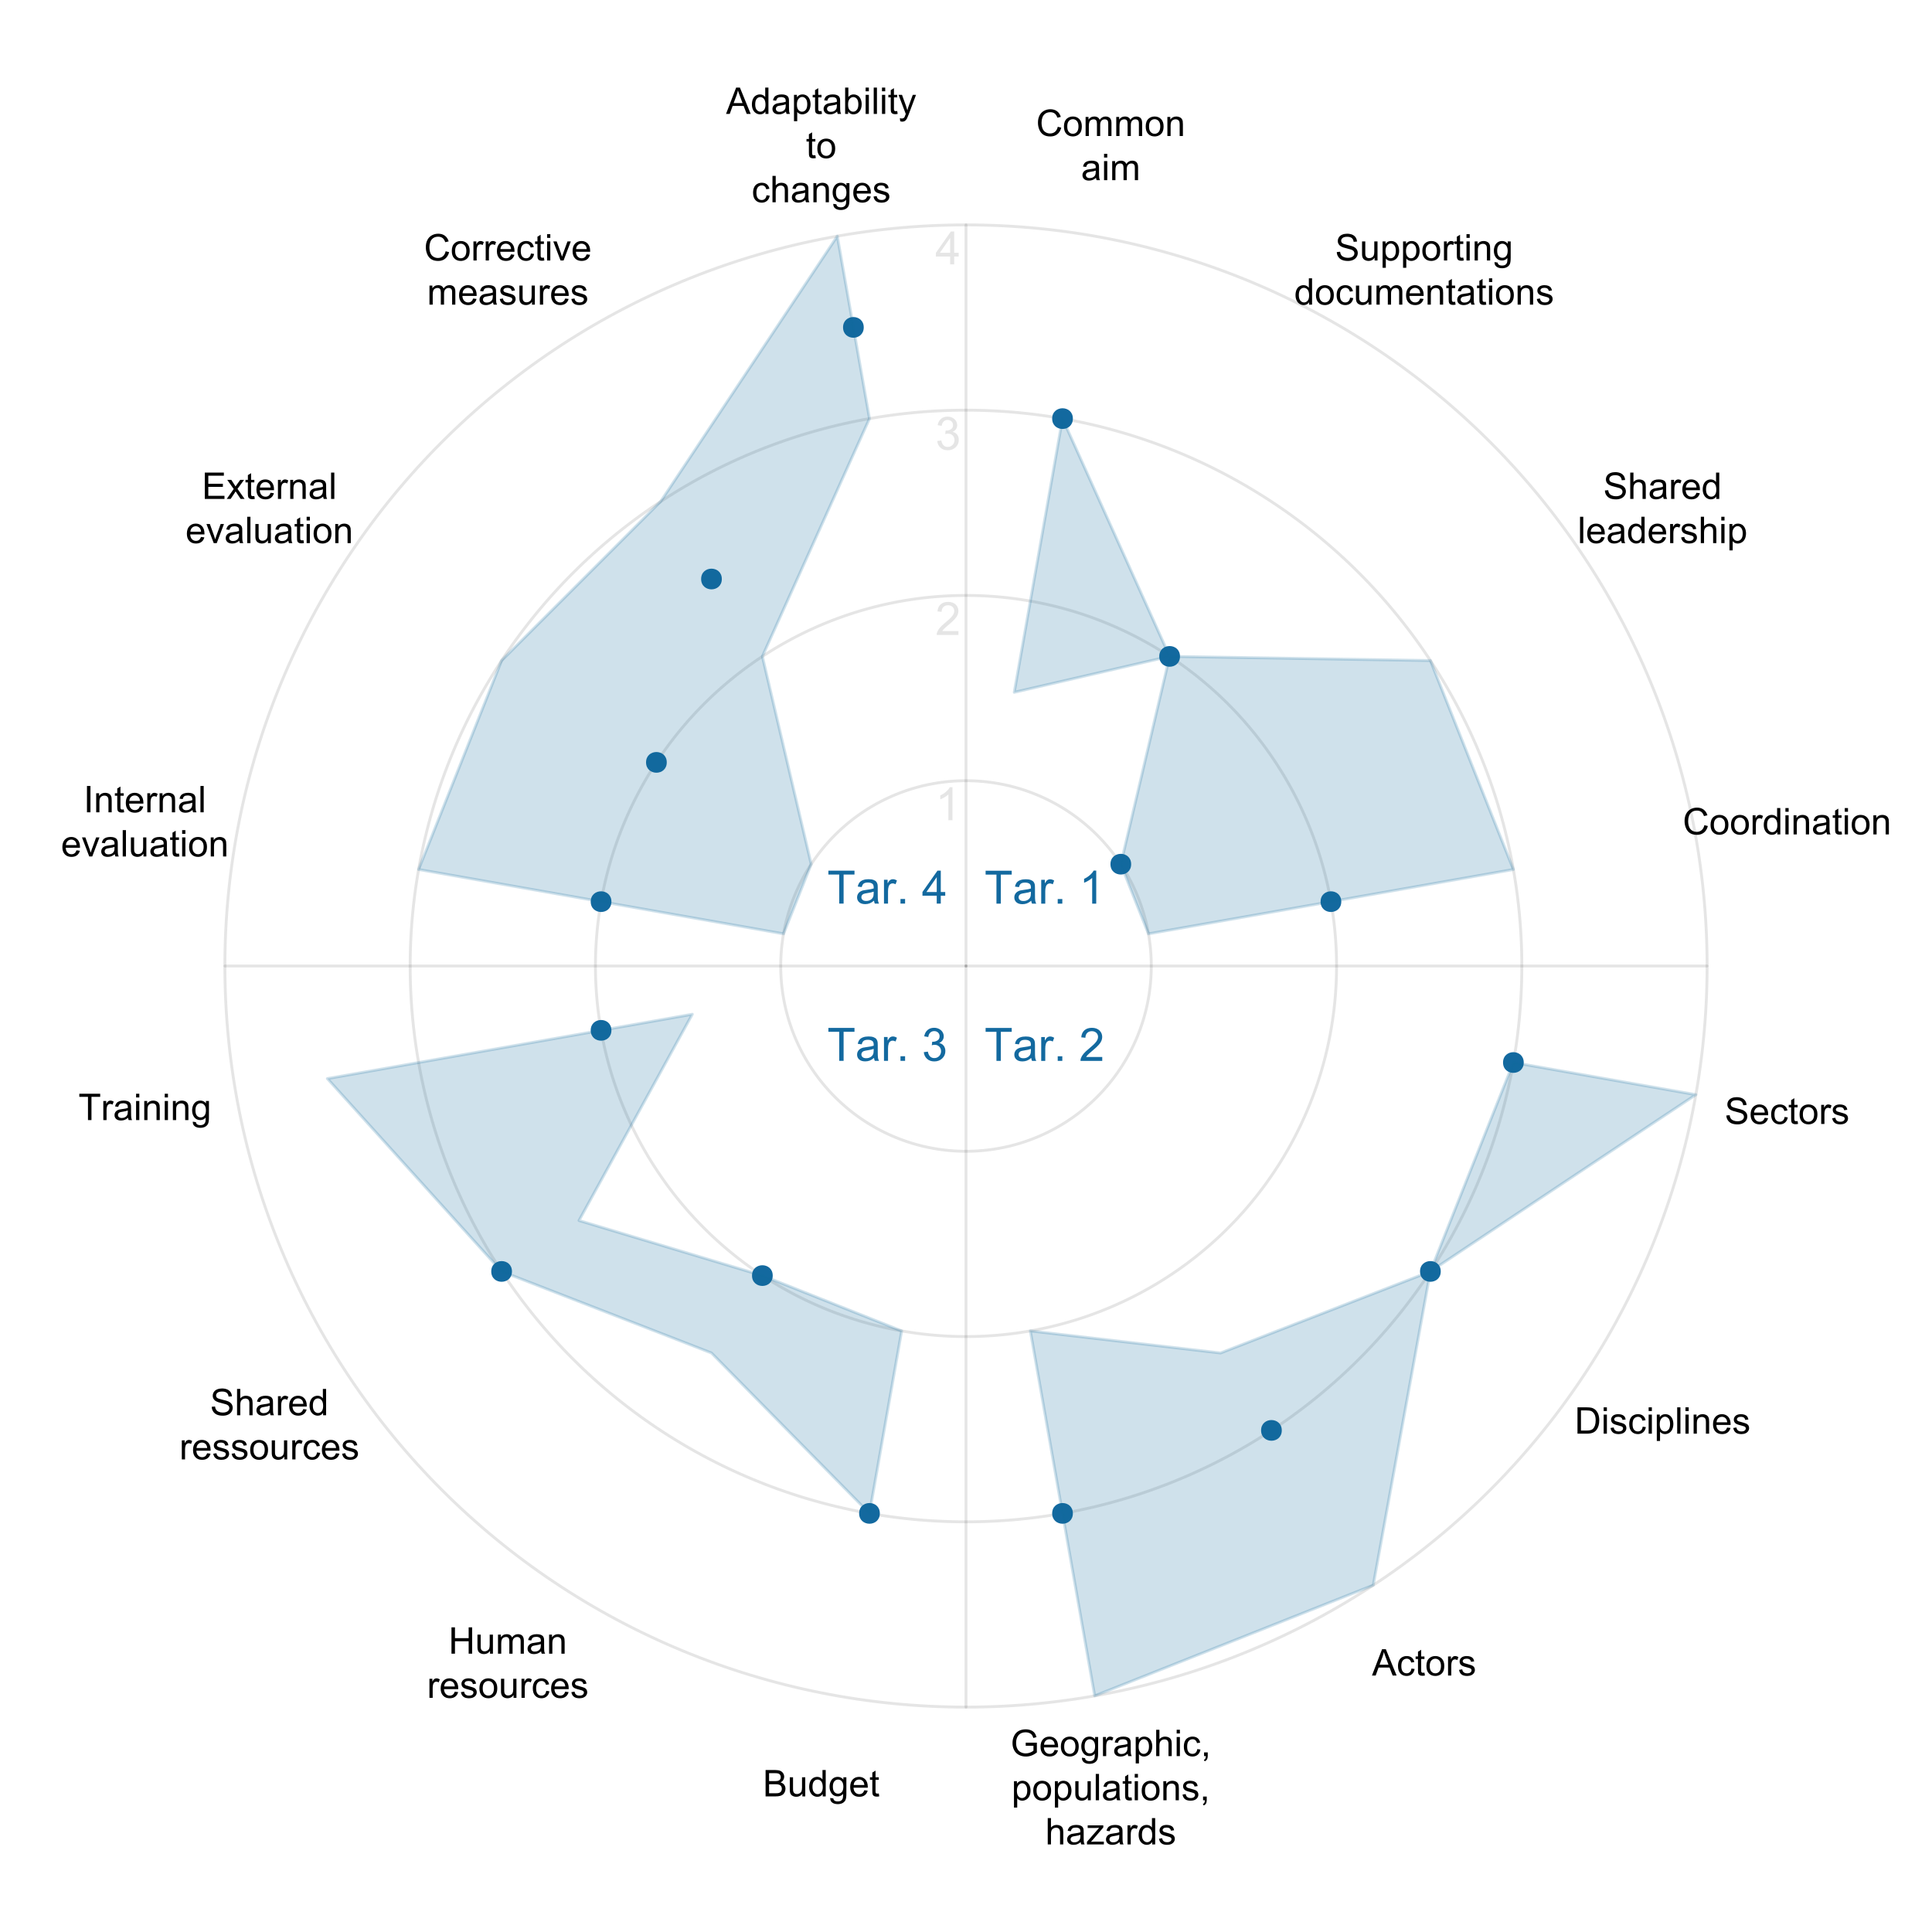 <?xml version="1.0" encoding="UTF-8"?>
<svg xmlns="http://www.w3.org/2000/svg" xmlns:xlink="http://www.w3.org/1999/xlink" width="504pt" height="504pt" viewBox="0 0 504 504" version="1.1">
<defs>
<g>
<symbol overflow="visible" id="glyph0-0">
<path style="stroke:none;" d="M 1.5 0 L 1.5 -7.5 L 7.5 -7.5 L 7.5 0 Z M 1.688 -0.188 L 7.312 -0.188 L 7.312 -7.312 L 1.688 -7.312 Z M 1.688 -0.188 "/>
</symbol>
<symbol overflow="visible" id="glyph0-1">
<path style="stroke:none;" d="M 4.469 0 L 3.414 0 L 3.414 -6.719 C 3.16 -6.477 2.828 -6.234 2.414 -5.996 C 2 -5.75 1.629 -5.57 1.305 -5.449 L 1.305 -6.469 C 1.895 -6.742 2.41 -7.078 2.852 -7.477 C 3.293 -7.871 3.605 -8.254 3.789 -8.625 L 4.469 -8.625 Z M 4.469 0 "/>
</symbol>
<symbol overflow="visible" id="glyph0-2">
<path style="stroke:none;" d="M 6.039 -1.016 L 6.039 0 L 0.363 0 C 0.355 -0.254 0.395 -0.496 0.484 -0.734 C 0.629 -1.117 0.859 -1.5 1.18 -1.875 C 1.492 -2.25 1.953 -2.684 2.562 -3.176 C 3.492 -3.941 4.125 -4.547 4.453 -4.992 C 4.781 -5.438 4.945 -5.859 4.945 -6.266 C 4.945 -6.68 4.793 -7.031 4.496 -7.32 C 4.191 -7.602 3.805 -7.746 3.328 -7.75 C 2.82 -7.746 2.414 -7.594 2.109 -7.293 C 1.805 -6.984 1.648 -6.562 1.648 -6.031 L 0.562 -6.141 C 0.633 -6.945 0.91 -7.559 1.398 -7.988 C 1.879 -8.41 2.531 -8.625 3.352 -8.625 C 4.172 -8.625 4.824 -8.395 5.309 -7.938 C 5.789 -7.48 6.027 -6.914 6.031 -6.242 C 6.027 -5.895 5.957 -5.559 5.82 -5.227 C 5.676 -4.891 5.441 -4.539 5.117 -4.176 C 4.789 -3.805 4.25 -3.301 3.492 -2.664 C 2.859 -2.129 2.453 -1.77 2.273 -1.582 C 2.094 -1.395 1.945 -1.203 1.828 -1.016 Z M 6.039 -1.016 "/>
</symbol>
<symbol overflow="visible" id="glyph0-3">
<path style="stroke:none;" d="M 0.504 -2.266 L 1.559 -2.406 C 1.68 -1.809 1.883 -1.379 2.176 -1.113 C 2.465 -0.848 2.82 -0.715 3.242 -0.719 C 3.734 -0.715 4.152 -0.887 4.496 -1.234 C 4.832 -1.574 5.004 -2 5.008 -2.516 C 5.004 -2.996 4.848 -3.395 4.535 -3.711 C 4.219 -4.023 3.816 -4.184 3.328 -4.184 C 3.129 -4.184 2.879 -4.145 2.586 -4.066 L 2.703 -4.992 C 2.766 -4.984 2.824 -4.98 2.871 -4.98 C 3.32 -4.98 3.723 -5.098 4.086 -5.332 C 4.441 -5.566 4.621 -5.926 4.625 -6.414 C 4.621 -6.801 4.492 -7.121 4.23 -7.375 C 3.965 -7.629 3.625 -7.758 3.219 -7.758 C 2.805 -7.758 2.465 -7.629 2.191 -7.371 C 1.918 -7.113 1.742 -6.727 1.664 -6.211 L 0.609 -6.398 C 0.738 -7.105 1.031 -7.652 1.488 -8.043 C 1.941 -8.43 2.508 -8.625 3.195 -8.625 C 3.66 -8.625 4.094 -8.523 4.488 -8.324 C 4.879 -8.121 5.18 -7.848 5.391 -7.5 C 5.602 -7.148 5.707 -6.777 5.707 -6.391 C 5.707 -6.02 5.605 -5.684 5.406 -5.379 C 5.207 -5.074 4.914 -4.832 4.523 -4.652 C 5.031 -4.535 5.426 -4.289 5.707 -3.922 C 5.988 -3.547 6.129 -3.086 6.129 -2.539 C 6.129 -1.785 5.855 -1.148 5.309 -0.629 C 4.762 -0.105 4.07 0.152 3.234 0.152 C 2.477 0.152 1.848 -0.07 1.355 -0.52 C 0.855 -0.969 0.574 -1.551 0.504 -2.266 Z M 0.504 -2.266 "/>
</symbol>
<symbol overflow="visible" id="glyph0-4">
<path style="stroke:none;" d="M 3.879 0 L 3.879 -2.055 L 0.152 -2.055 L 0.152 -3.023 L 4.07 -8.59 L 4.934 -8.59 L 4.934 -3.023 L 6.094 -3.023 L 6.094 -2.055 L 4.934 -2.055 L 4.934 0 Z M 3.879 -3.023 L 3.879 -6.898 L 1.188 -3.023 Z M 3.879 -3.023 "/>
</symbol>
<symbol overflow="visible" id="glyph0-5">
<path style="stroke:none;" d="M 3.109 0 L 3.109 -7.578 L 0.281 -7.578 L 0.281 -8.59 L 7.09 -8.59 L 7.09 -7.578 L 4.25 -7.578 L 4.25 0 Z M 3.109 0 "/>
</symbol>
<symbol overflow="visible" id="glyph0-6">
<path style="stroke:none;" d="M 4.852 -0.766 C 4.461 -0.434 4.082 -0.199 3.723 -0.062 C 3.355 0.074 2.969 0.141 2.562 0.141 C 1.875 0.141 1.352 -0.023 0.984 -0.359 C 0.617 -0.688 0.434 -1.117 0.434 -1.641 C 0.434 -1.945 0.5 -2.223 0.641 -2.473 C 0.777 -2.723 0.961 -2.926 1.188 -3.082 C 1.41 -3.234 1.664 -3.348 1.945 -3.43 C 2.152 -3.477 2.465 -3.531 2.883 -3.586 C 3.734 -3.688 4.359 -3.809 4.766 -3.949 C 4.766 -4.09 4.77 -4.18 4.77 -4.227 C 4.77 -4.648 4.668 -4.953 4.469 -5.133 C 4.199 -5.371 3.801 -5.488 3.27 -5.492 C 2.77 -5.488 2.402 -5.402 2.168 -5.23 C 1.934 -5.055 1.758 -4.746 1.648 -4.305 L 0.617 -4.445 C 0.707 -4.887 0.863 -5.242 1.078 -5.516 C 1.289 -5.781 1.598 -5.992 2.008 -6.141 C 2.41 -6.289 2.883 -6.363 3.422 -6.363 C 3.953 -6.363 4.383 -6.301 4.715 -6.176 C 5.047 -6.051 5.293 -5.891 5.449 -5.703 C 5.605 -5.512 5.715 -5.273 5.777 -4.984 C 5.809 -4.805 5.824 -4.48 5.828 -4.016 L 5.828 -2.609 C 5.824 -1.625 5.848 -1.004 5.895 -0.746 C 5.941 -0.484 6.031 -0.238 6.164 0 L 5.062 0 C 4.953 -0.219 4.883 -0.473 4.852 -0.766 Z M 4.766 -3.125 C 4.375 -2.965 3.801 -2.832 3.039 -2.727 C 2.605 -2.66 2.301 -2.59 2.121 -2.516 C 1.941 -2.434 1.801 -2.32 1.703 -2.172 C 1.605 -2.02 1.559 -1.852 1.559 -1.672 C 1.559 -1.387 1.664 -1.152 1.875 -0.969 C 2.086 -0.777 2.398 -0.684 2.812 -0.688 C 3.219 -0.684 3.578 -0.773 3.895 -0.953 C 4.211 -1.129 4.445 -1.371 4.594 -1.68 C 4.707 -1.918 4.762 -2.27 4.766 -2.734 Z M 4.766 -3.125 "/>
</symbol>
<symbol overflow="visible" id="glyph0-7">
<path style="stroke:none;" d="M 0.781 0 L 0.781 -6.223 L 1.727 -6.223 L 1.727 -5.281 C 1.969 -5.719 2.191 -6.012 2.398 -6.152 C 2.602 -6.293 2.828 -6.363 3.078 -6.363 C 3.43 -6.363 3.793 -6.25 4.16 -6.023 L 3.797 -5.047 C 3.539 -5.195 3.281 -5.273 3.023 -5.273 C 2.793 -5.273 2.586 -5.203 2.402 -5.066 C 2.215 -4.926 2.082 -4.734 2.008 -4.488 C 1.891 -4.113 1.832 -3.703 1.836 -3.258 L 1.836 0 Z M 0.781 0 "/>
</symbol>
<symbol overflow="visible" id="glyph0-8">
<path style="stroke:none;" d="M 1.09 0 L 1.09 -1.203 L 2.289 -1.203 L 2.289 0 Z M 1.09 0 "/>
</symbol>
<symbol overflow="visible" id="glyph0-9">
<path style="stroke:none;" d=""/>
</symbol>
<symbol overflow="visible" id="glyph1-0">
<path style="stroke:none;" d="M 1.199 0 L 1.199 -6 L 6 -6 L 6 0 Z M 1.352 -0.148 L 5.852 -0.148 L 5.852 -5.852 L 1.352 -5.852 Z M 1.352 -0.148 "/>
</symbol>
<symbol overflow="visible" id="glyph1-1">
<path style="stroke:none;" d="M 5.645 -2.41 L 6.555 -2.18 C 6.359 -1.43 6.016 -0.859 5.523 -0.469 C 5.027 -0.078 4.422 0.117 3.707 0.117 C 2.965 0.117 2.363 -0.031 1.898 -0.336 C 1.434 -0.633 1.078 -1.07 0.84 -1.645 C 0.594 -2.215 0.473 -2.828 0.477 -3.488 C 0.473 -4.199 0.609 -4.824 0.887 -5.359 C 1.156 -5.891 1.547 -6.297 2.055 -6.574 C 2.559 -6.848 3.113 -6.984 3.723 -6.988 C 4.406 -6.984 4.984 -6.809 5.457 -6.461 C 5.922 -6.109 6.25 -5.617 6.438 -4.988 L 5.539 -4.777 C 5.375 -5.273 5.145 -5.637 4.844 -5.867 C 4.539 -6.094 4.16 -6.211 3.703 -6.211 C 3.172 -6.211 2.73 -6.082 2.379 -5.832 C 2.023 -5.574 1.773 -5.234 1.629 -4.812 C 1.484 -4.383 1.41 -3.945 1.414 -3.492 C 1.41 -2.906 1.496 -2.395 1.668 -1.961 C 1.836 -1.523 2.102 -1.199 2.465 -0.984 C 2.82 -0.766 3.211 -0.656 3.633 -0.66 C 4.141 -0.656 4.57 -0.805 4.926 -1.102 C 5.277 -1.395 5.516 -1.828 5.645 -2.41 Z M 5.645 -2.41 "/>
</symbol>
<symbol overflow="visible" id="glyph1-2">
<path style="stroke:none;" d="M 0.32 -2.488 C 0.316 -3.406 0.57 -4.09 1.086 -4.539 C 1.512 -4.902 2.035 -5.086 2.652 -5.09 C 3.336 -5.086 3.895 -4.863 4.332 -4.418 C 4.762 -3.969 4.98 -3.348 4.984 -2.559 C 4.98 -1.914 4.883 -1.41 4.695 -1.047 C 4.5 -0.676 4.223 -0.391 3.855 -0.191 C 3.488 0.012 3.086 0.109 2.652 0.113 C 1.953 0.109 1.391 -0.109 0.965 -0.555 C 0.531 -1 0.316 -1.645 0.32 -2.488 Z M 1.188 -2.488 C 1.184 -1.848 1.32 -1.371 1.602 -1.055 C 1.875 -0.738 2.227 -0.578 2.652 -0.582 C 3.07 -0.578 3.418 -0.738 3.699 -1.059 C 3.973 -1.375 4.113 -1.859 4.117 -2.516 C 4.113 -3.129 3.973 -3.598 3.695 -3.914 C 3.414 -4.23 3.066 -4.387 2.652 -4.391 C 2.227 -4.387 1.875 -4.23 1.602 -3.918 C 1.32 -3.602 1.184 -3.125 1.188 -2.488 Z M 1.188 -2.488 "/>
</symbol>
<symbol overflow="visible" id="glyph1-3">
<path style="stroke:none;" d="M 0.633 0 L 0.633 -4.977 L 1.387 -4.977 L 1.387 -4.281 C 1.539 -4.52 1.746 -4.715 2.008 -4.867 C 2.266 -5.012 2.562 -5.086 2.898 -5.09 C 3.262 -5.086 3.562 -5.008 3.801 -4.859 C 4.035 -4.703 4.203 -4.492 4.305 -4.219 C 4.695 -4.797 5.207 -5.086 5.84 -5.09 C 6.332 -5.086 6.711 -4.949 6.98 -4.68 C 7.242 -4.402 7.375 -3.98 7.379 -3.418 L 7.379 0 L 6.539 0 L 6.539 -3.137 C 6.539 -3.469 6.512 -3.711 6.457 -3.863 C 6.402 -4.008 6.301 -4.129 6.16 -4.223 C 6.012 -4.312 5.844 -4.359 5.652 -4.359 C 5.301 -4.359 5.012 -4.242 4.781 -4.008 C 4.547 -3.773 4.43 -3.398 4.434 -2.891 L 4.434 0 L 3.59 0 L 3.59 -3.234 C 3.586 -3.609 3.516 -3.891 3.383 -4.078 C 3.242 -4.266 3.02 -4.359 2.711 -4.359 C 2.469 -4.359 2.25 -4.297 2.051 -4.172 C 1.848 -4.047 1.699 -3.863 1.613 -3.621 C 1.52 -3.379 1.477 -3.031 1.477 -2.582 L 1.477 0 Z M 0.633 0 "/>
</symbol>
<symbol overflow="visible" id="glyph1-4">
<path style="stroke:none;" d="M 0.633 0 L 0.633 -4.977 L 1.391 -4.977 L 1.391 -4.27 C 1.754 -4.812 2.285 -5.086 2.977 -5.09 C 3.273 -5.086 3.547 -5.031 3.801 -4.926 C 4.051 -4.816 4.238 -4.676 4.367 -4.504 C 4.488 -4.328 4.578 -4.121 4.633 -3.883 C 4.66 -3.723 4.676 -3.449 4.68 -3.062 L 4.68 0 L 3.836 0 L 3.836 -3.027 C 3.832 -3.367 3.797 -3.625 3.734 -3.797 C 3.664 -3.969 3.551 -4.105 3.387 -4.207 C 3.219 -4.309 3.02 -4.359 2.797 -4.359 C 2.434 -4.359 2.125 -4.242 1.867 -4.016 C 1.605 -3.785 1.477 -3.355 1.477 -2.719 L 1.477 0 Z M 0.633 0 "/>
</symbol>
<symbol overflow="visible" id="glyph1-5">
<path style="stroke:none;" d="M 3.883 -0.613 C 3.566 -0.344 3.266 -0.156 2.98 -0.051 C 2.688 0.059 2.375 0.109 2.047 0.113 C 1.496 0.109 1.078 -0.02 0.785 -0.285 C 0.492 -0.551 0.344 -0.895 0.348 -1.312 C 0.344 -1.555 0.398 -1.777 0.512 -1.98 C 0.621 -2.18 0.77 -2.34 0.949 -2.465 C 1.129 -2.586 1.328 -2.68 1.555 -2.742 C 1.719 -2.785 1.969 -2.824 2.305 -2.867 C 2.984 -2.945 3.488 -3.043 3.812 -3.16 C 3.812 -3.27 3.812 -3.344 3.816 -3.379 C 3.812 -3.719 3.734 -3.961 3.578 -4.105 C 3.359 -4.293 3.039 -4.387 2.617 -4.391 C 2.215 -4.387 1.922 -4.32 1.734 -4.184 C 1.547 -4.043 1.406 -3.797 1.316 -3.445 L 0.492 -3.559 C 0.566 -3.906 0.688 -4.191 0.863 -4.41 C 1.031 -4.625 1.281 -4.793 1.605 -4.914 C 1.93 -5.027 2.305 -5.086 2.738 -5.09 C 3.16 -5.086 3.508 -5.035 3.773 -4.938 C 4.039 -4.836 4.234 -4.711 4.359 -4.562 C 4.484 -4.41 4.57 -4.219 4.621 -3.988 C 4.648 -3.844 4.664 -3.586 4.664 -3.211 L 4.664 -2.086 C 4.664 -1.301 4.68 -0.805 4.719 -0.598 C 4.75 -0.387 4.82 -0.188 4.93 0 L 4.051 0 C 3.957 -0.172 3.902 -0.375 3.883 -0.613 Z M 3.812 -2.5 C 3.504 -2.371 3.043 -2.266 2.434 -2.18 C 2.082 -2.129 1.836 -2.07 1.695 -2.012 C 1.547 -1.945 1.438 -1.855 1.363 -1.734 C 1.281 -1.613 1.242 -1.48 1.246 -1.336 C 1.242 -1.109 1.328 -0.922 1.5 -0.773 C 1.672 -0.621 1.922 -0.543 2.25 -0.547 C 2.574 -0.543 2.863 -0.617 3.117 -0.762 C 3.367 -0.902 3.551 -1.094 3.676 -1.344 C 3.762 -1.531 3.809 -1.812 3.812 -2.188 Z M 3.812 -2.5 "/>
</symbol>
<symbol overflow="visible" id="glyph1-6">
<path style="stroke:none;" d="M 0.637 -5.902 L 0.637 -6.871 L 1.48 -6.871 L 1.48 -5.902 Z M 0.637 0 L 0.637 -4.977 L 1.48 -4.977 L 1.48 0 Z M 0.637 0 "/>
</symbol>
<symbol overflow="visible" id="glyph1-7">
<path style="stroke:none;" d="M 0.43 -2.207 L 1.289 -2.281 C 1.328 -1.934 1.422 -1.652 1.574 -1.434 C 1.719 -1.211 1.949 -1.035 2.266 -0.902 C 2.574 -0.766 2.926 -0.695 3.32 -0.699 C 3.664 -0.695 3.969 -0.746 4.238 -0.852 C 4.5 -0.953 4.699 -1.098 4.828 -1.277 C 4.957 -1.457 5.02 -1.652 5.023 -1.867 C 5.02 -2.078 4.957 -2.266 4.836 -2.43 C 4.707 -2.59 4.504 -2.727 4.219 -2.836 C 4.031 -2.906 3.621 -3.016 2.992 -3.172 C 2.359 -3.32 1.918 -3.465 1.668 -3.602 C 1.336 -3.77 1.09 -3.98 0.934 -4.238 C 0.77 -4.488 0.691 -4.773 0.695 -5.094 C 0.691 -5.438 0.789 -5.762 0.988 -6.066 C 1.184 -6.363 1.473 -6.594 1.852 -6.754 C 2.227 -6.906 2.645 -6.984 3.113 -6.988 C 3.617 -6.984 4.066 -6.902 4.457 -6.742 C 4.844 -6.574 5.145 -6.332 5.355 -6.016 C 5.566 -5.695 5.68 -5.336 5.695 -4.938 L 4.824 -4.871 C 4.773 -5.301 4.617 -5.629 4.348 -5.855 C 4.074 -6.074 3.672 -6.188 3.148 -6.188 C 2.594 -6.188 2.195 -6.086 1.945 -5.883 C 1.695 -5.68 1.57 -5.438 1.57 -5.156 C 1.57 -4.906 1.656 -4.703 1.836 -4.547 C 2.008 -4.387 2.465 -4.223 3.207 -4.055 C 3.941 -3.887 4.449 -3.738 4.73 -3.617 C 5.125 -3.43 5.422 -3.199 5.613 -2.918 C 5.805 -2.633 5.898 -2.305 5.902 -1.941 C 5.898 -1.57 5.793 -1.227 5.586 -0.906 C 5.375 -0.582 5.074 -0.332 4.684 -0.152 C 4.289 0.027 3.848 0.117 3.359 0.117 C 2.734 0.117 2.215 0.027 1.797 -0.152 C 1.375 -0.332 1.047 -0.605 0.809 -0.973 C 0.566 -1.336 0.438 -1.746 0.43 -2.207 Z M 0.43 -2.207 "/>
</symbol>
<symbol overflow="visible" id="glyph1-8">
<path style="stroke:none;" d="M 3.895 0 L 3.895 -0.73 C 3.504 -0.168 2.977 0.109 2.316 0.113 C 2.02 0.109 1.746 0.059 1.492 -0.055 C 1.234 -0.164 1.047 -0.309 0.926 -0.48 C 0.801 -0.648 0.711 -0.855 0.664 -1.105 C 0.625 -1.27 0.609 -1.531 0.613 -1.895 L 0.613 -4.977 L 1.457 -4.977 L 1.457 -2.219 C 1.453 -1.773 1.469 -1.477 1.508 -1.328 C 1.559 -1.102 1.672 -0.926 1.848 -0.801 C 2.016 -0.672 2.23 -0.609 2.484 -0.613 C 2.734 -0.609 2.969 -0.676 3.195 -0.809 C 3.414 -0.938 3.574 -1.113 3.668 -1.336 C 3.758 -1.559 3.801 -1.883 3.805 -2.312 L 3.805 -4.977 L 4.648 -4.977 L 4.648 0 Z M 3.895 0 "/>
</symbol>
<symbol overflow="visible" id="glyph1-9">
<path style="stroke:none;" d="M 0.633 1.906 L 0.633 -4.977 L 1.402 -4.977 L 1.402 -4.332 C 1.578 -4.582 1.785 -4.773 2.016 -4.898 C 2.242 -5.023 2.516 -5.086 2.844 -5.09 C 3.266 -5.086 3.641 -4.977 3.969 -4.762 C 4.289 -4.539 4.535 -4.23 4.703 -3.836 C 4.867 -3.434 4.949 -2.996 4.953 -2.527 C 4.949 -2.012 4.859 -1.555 4.68 -1.148 C 4.496 -0.742 4.23 -0.43 3.883 -0.211 C 3.531 0.004 3.164 0.109 2.785 0.113 C 2.5 0.109 2.25 0.055 2.027 -0.062 C 1.801 -0.18 1.617 -0.332 1.477 -0.516 L 1.477 1.906 Z M 1.398 -2.461 C 1.395 -1.82 1.523 -1.344 1.785 -1.039 C 2.043 -0.73 2.355 -0.578 2.727 -0.582 C 3.098 -0.578 3.422 -0.738 3.691 -1.055 C 3.957 -1.371 4.09 -1.863 4.094 -2.531 C 4.09 -3.164 3.957 -3.637 3.699 -3.957 C 3.434 -4.27 3.125 -4.43 2.766 -4.43 C 2.406 -4.43 2.086 -4.262 1.812 -3.926 C 1.531 -3.59 1.395 -3.102 1.398 -2.461 Z M 1.398 -2.461 "/>
</symbol>
<symbol overflow="visible" id="glyph1-10">
<path style="stroke:none;" d="M 0.625 0 L 0.625 -4.977 L 1.383 -4.977 L 1.383 -4.223 C 1.574 -4.574 1.75 -4.809 1.918 -4.922 C 2.078 -5.031 2.262 -5.086 2.461 -5.09 C 2.742 -5.086 3.031 -4.996 3.328 -4.82 L 3.039 -4.035 C 2.828 -4.156 2.621 -4.219 2.418 -4.219 C 2.23 -4.219 2.066 -4.16 1.922 -4.051 C 1.773 -3.938 1.668 -3.785 1.609 -3.59 C 1.512 -3.289 1.465 -2.961 1.469 -2.605 L 1.469 0 Z M 0.625 0 "/>
</symbol>
<symbol overflow="visible" id="glyph1-11">
<path style="stroke:none;" d="M 2.477 -0.754 L 2.598 -0.008 C 2.355 0.043 2.145 0.062 1.961 0.066 C 1.652 0.062 1.414 0.02 1.246 -0.078 C 1.074 -0.172 0.957 -0.301 0.891 -0.461 C 0.82 -0.617 0.785 -0.949 0.789 -1.457 L 0.789 -4.32 L 0.168 -4.32 L 0.168 -4.977 L 0.789 -4.977 L 0.789 -6.211 L 1.625 -6.719 L 1.625 -4.977 L 2.477 -4.977 L 2.477 -4.32 L 1.625 -4.32 L 1.625 -1.41 C 1.621 -1.168 1.637 -1.012 1.668 -0.945 C 1.695 -0.875 1.746 -0.82 1.816 -0.781 C 1.883 -0.738 1.977 -0.719 2.105 -0.723 C 2.195 -0.719 2.32 -0.73 2.477 -0.754 Z M 2.477 -0.754 "/>
</symbol>
<symbol overflow="visible" id="glyph1-12">
<path style="stroke:none;" d="M 0.477 0.414 L 1.297 0.535 C 1.328 0.785 1.426 0.969 1.586 1.086 C 1.793 1.238 2.078 1.316 2.441 1.32 C 2.828 1.316 3.129 1.238 3.344 1.086 C 3.555 0.926 3.699 0.707 3.777 0.43 C 3.82 0.254 3.84 -0.102 3.84 -0.652 C 3.465 -0.215 3.008 0 2.461 0 C 1.773 0 1.242 -0.246 0.871 -0.738 C 0.492 -1.23 0.305 -1.82 0.309 -2.516 C 0.305 -2.988 0.391 -3.43 0.566 -3.832 C 0.734 -4.23 0.984 -4.539 1.312 -4.762 C 1.641 -4.977 2.023 -5.086 2.465 -5.09 C 3.051 -5.086 3.535 -4.848 3.918 -4.379 L 3.918 -4.977 L 4.695 -4.977 L 4.695 -0.676 C 4.691 0.102 4.613 0.648 4.457 0.973 C 4.297 1.293 4.047 1.547 3.707 1.738 C 3.363 1.922 2.941 2.016 2.445 2.02 C 1.848 2.016 1.371 1.883 1.008 1.617 C 0.641 1.352 0.461 0.949 0.477 0.414 Z M 1.176 -2.578 C 1.172 -1.922 1.301 -1.445 1.562 -1.148 C 1.82 -0.848 2.145 -0.695 2.539 -0.699 C 2.922 -0.695 3.25 -0.844 3.516 -1.145 C 3.777 -1.441 3.906 -1.91 3.91 -2.551 C 3.906 -3.156 3.773 -3.617 3.504 -3.926 C 3.23 -4.234 2.902 -4.387 2.527 -4.391 C 2.148 -4.387 1.832 -4.234 1.57 -3.934 C 1.305 -3.625 1.172 -3.176 1.176 -2.578 Z M 1.176 -2.578 "/>
</symbol>
<symbol overflow="visible" id="glyph1-13">
<path style="stroke:none;" d="M 3.863 0 L 3.863 -0.629 C 3.543 -0.133 3.078 0.109 2.469 0.113 C 2.07 0.109 1.707 0.004 1.375 -0.215 C 1.039 -0.43 0.781 -0.734 0.602 -1.129 C 0.418 -1.52 0.328 -1.973 0.328 -2.484 C 0.328 -2.98 0.41 -3.43 0.574 -3.836 C 0.738 -4.238 0.984 -4.547 1.32 -4.766 C 1.648 -4.977 2.02 -5.086 2.434 -5.09 C 2.73 -5.086 3 -5.023 3.234 -4.898 C 3.469 -4.773 3.656 -4.609 3.805 -4.406 L 3.805 -6.871 L 4.645 -6.871 L 4.645 0 Z M 1.195 -2.484 C 1.195 -1.844 1.328 -1.367 1.598 -1.055 C 1.863 -0.738 2.18 -0.578 2.551 -0.582 C 2.914 -0.578 3.227 -0.73 3.488 -1.031 C 3.742 -1.332 3.871 -1.793 3.875 -2.414 C 3.871 -3.094 3.742 -3.594 3.48 -3.914 C 3.219 -4.23 2.895 -4.387 2.512 -4.391 C 2.133 -4.387 1.82 -4.234 1.57 -3.93 C 1.32 -3.621 1.195 -3.141 1.195 -2.484 Z M 1.195 -2.484 "/>
</symbol>
<symbol overflow="visible" id="glyph1-14">
<path style="stroke:none;" d="M 3.883 -1.824 L 4.711 -1.715 C 4.617 -1.141 4.383 -0.691 4.012 -0.371 C 3.637 -0.047 3.18 0.109 2.641 0.113 C 1.957 0.109 1.41 -0.109 0.996 -0.555 C 0.582 -0.996 0.375 -1.633 0.375 -2.469 C 0.375 -3.004 0.461 -3.477 0.641 -3.879 C 0.816 -4.281 1.09 -4.582 1.453 -4.785 C 1.816 -4.984 2.211 -5.086 2.645 -5.09 C 3.18 -5.086 3.621 -4.949 3.969 -4.68 C 4.309 -4.402 4.531 -4.016 4.633 -3.516 L 3.812 -3.391 C 3.73 -3.723 3.59 -3.973 3.395 -4.145 C 3.191 -4.309 2.953 -4.395 2.676 -4.398 C 2.25 -4.395 1.906 -4.242 1.641 -3.941 C 1.375 -3.633 1.242 -3.148 1.242 -2.492 C 1.242 -1.82 1.367 -1.336 1.625 -1.035 C 1.879 -0.73 2.215 -0.578 2.629 -0.582 C 2.957 -0.578 3.234 -0.68 3.457 -0.887 C 3.68 -1.086 3.82 -1.398 3.883 -1.824 Z M 3.883 -1.824 "/>
</symbol>
<symbol overflow="visible" id="glyph1-15">
<path style="stroke:none;" d="M 4.039 -1.602 L 4.914 -1.496 C 4.773 -0.98 4.52 -0.586 4.148 -0.309 C 3.773 -0.027 3.297 0.109 2.723 0.113 C 1.992 0.109 1.414 -0.109 0.992 -0.559 C 0.562 -1.004 0.352 -1.633 0.352 -2.445 C 0.352 -3.281 0.566 -3.934 0.996 -4.395 C 1.426 -4.855 1.984 -5.086 2.676 -5.09 C 3.34 -5.086 3.883 -4.859 4.309 -4.41 C 4.727 -3.953 4.938 -3.316 4.941 -2.5 C 4.938 -2.445 4.938 -2.371 4.938 -2.273 L 1.223 -2.273 C 1.25 -1.727 1.406 -1.305 1.688 -1.016 C 1.965 -0.723 2.309 -0.578 2.727 -0.582 C 3.031 -0.578 3.297 -0.66 3.52 -0.824 C 3.734 -0.984 3.906 -1.242 4.039 -1.602 Z M 1.27 -2.969 L 4.051 -2.969 C 4.008 -3.383 3.902 -3.695 3.73 -3.91 C 3.461 -4.23 3.113 -4.395 2.688 -4.398 C 2.297 -4.395 1.969 -4.266 1.707 -4.008 C 1.441 -3.746 1.297 -3.398 1.27 -2.969 Z M 1.27 -2.969 "/>
</symbol>
<symbol overflow="visible" id="glyph1-16">
<path style="stroke:none;" d="M 0.297 -1.484 L 1.129 -1.617 C 1.172 -1.281 1.301 -1.023 1.52 -0.848 C 1.73 -0.668 2.031 -0.578 2.418 -0.582 C 2.805 -0.578 3.094 -0.656 3.281 -0.816 C 3.469 -0.973 3.562 -1.16 3.562 -1.375 C 3.562 -1.562 3.477 -1.711 3.312 -1.824 C 3.195 -1.895 2.91 -1.992 2.453 -2.109 C 1.832 -2.266 1.402 -2.398 1.164 -2.516 C 0.922 -2.625 0.742 -2.785 0.621 -2.988 C 0.496 -3.188 0.434 -3.41 0.438 -3.656 C 0.434 -3.875 0.484 -4.078 0.59 -4.27 C 0.688 -4.457 0.824 -4.613 1.004 -4.742 C 1.129 -4.836 1.309 -4.918 1.539 -4.988 C 1.762 -5.051 2.004 -5.086 2.27 -5.09 C 2.656 -5.086 3 -5.031 3.297 -4.922 C 3.59 -4.809 3.809 -4.656 3.953 -4.465 C 4.09 -4.27 4.188 -4.012 4.242 -3.695 L 3.418 -3.582 C 3.375 -3.832 3.266 -4.031 3.09 -4.18 C 2.906 -4.32 2.652 -4.395 2.328 -4.398 C 1.938 -4.395 1.664 -4.328 1.5 -4.203 C 1.332 -4.07 1.246 -3.922 1.25 -3.754 C 1.246 -3.641 1.281 -3.543 1.355 -3.461 C 1.418 -3.367 1.527 -3.293 1.68 -3.234 C 1.762 -3.203 2.008 -3.129 2.422 -3.02 C 3.016 -2.855 3.434 -2.727 3.672 -2.629 C 3.906 -2.523 4.09 -2.375 4.227 -2.184 C 4.359 -1.988 4.43 -1.746 4.43 -1.461 C 4.43 -1.176 4.348 -0.914 4.184 -0.668 C 4.02 -0.418 3.781 -0.223 3.473 -0.09 C 3.16 0.047 2.809 0.109 2.422 0.113 C 1.773 0.109 1.281 -0.02 0.945 -0.289 C 0.602 -0.555 0.387 -0.953 0.297 -1.484 Z M 0.297 -1.484 "/>
</symbol>
<symbol overflow="visible" id="glyph1-17">
<path style="stroke:none;" d="M 0.633 0 L 0.633 -6.871 L 1.477 -6.871 L 1.477 -4.406 C 1.867 -4.859 2.363 -5.086 2.969 -5.09 C 3.332 -5.086 3.652 -5.012 3.926 -4.871 C 4.199 -4.723 4.395 -4.523 4.512 -4.27 C 4.629 -4.012 4.688 -3.641 4.688 -3.156 L 4.688 0 L 3.844 0 L 3.844 -3.156 C 3.844 -3.574 3.75 -3.879 3.57 -4.074 C 3.383 -4.262 3.125 -4.359 2.793 -4.363 C 2.539 -4.359 2.305 -4.293 2.086 -4.168 C 1.867 -4.035 1.711 -3.859 1.617 -3.641 C 1.523 -3.414 1.477 -3.109 1.477 -2.723 L 1.477 0 Z M 0.633 0 "/>
</symbol>
<symbol overflow="visible" id="glyph1-18">
<path style="stroke:none;" d="M 0.613 0 L 0.613 -6.871 L 1.457 -6.871 L 1.457 0 Z M 0.613 0 "/>
</symbol>
<symbol overflow="visible" id="glyph1-19">
<path style="stroke:none;" d="M 0.742 0 L 0.742 -6.871 L 3.109 -6.871 C 3.641 -6.867 4.047 -6.836 4.332 -6.773 C 4.723 -6.68 5.059 -6.516 5.34 -6.281 C 5.699 -5.973 5.973 -5.578 6.152 -5.105 C 6.332 -4.625 6.422 -4.082 6.422 -3.473 C 6.422 -2.949 6.359 -2.488 6.238 -2.086 C 6.113 -1.68 5.957 -1.344 5.77 -1.082 C 5.578 -0.816 5.371 -0.609 5.145 -0.461 C 4.918 -0.309 4.645 -0.195 4.324 -0.117 C 4.004 -0.039 3.633 0 3.219 0 Z M 1.648 -0.812 L 3.117 -0.812 C 3.57 -0.809 3.926 -0.852 4.184 -0.938 C 4.441 -1.02 4.645 -1.137 4.801 -1.293 C 5.012 -1.508 5.18 -1.797 5.305 -2.164 C 5.422 -2.523 5.484 -2.965 5.484 -3.488 C 5.484 -4.203 5.363 -4.758 5.129 -5.145 C 4.891 -5.527 4.605 -5.785 4.27 -5.922 C 4.023 -6.012 3.633 -6.059 3.094 -6.062 L 1.648 -6.062 Z M 1.648 -0.812 "/>
</symbol>
<symbol overflow="visible" id="glyph1-20">
<path style="stroke:none;" d="M -0.016 0 L 2.625 -6.871 L 3.605 -6.871 L 6.418 0 L 5.383 0 L 4.578 -2.082 L 1.707 -2.082 L 0.953 0 Z M 1.969 -2.82 L 4.297 -2.82 L 3.582 -4.727 C 3.359 -5.301 3.199 -5.773 3.094 -6.148 C 3.004 -5.703 2.879 -5.266 2.723 -4.836 Z M 1.969 -2.82 "/>
</symbol>
<symbol overflow="visible" id="glyph1-21">
<path style="stroke:none;" d="M 3.957 -2.695 L 3.957 -3.5 L 6.867 -3.508 L 6.867 -0.957 C 6.418 -0.598 5.957 -0.332 5.484 -0.152 C 5.008 0.027 4.52 0.117 4.023 0.117 C 3.344 0.117 2.73 -0.027 2.18 -0.316 C 1.629 -0.605 1.211 -1.023 0.934 -1.57 C 0.648 -2.117 0.508 -2.727 0.512 -3.402 C 0.508 -4.07 0.648 -4.695 0.93 -5.273 C 1.207 -5.852 1.609 -6.281 2.137 -6.566 C 2.66 -6.844 3.266 -6.984 3.953 -6.988 C 4.445 -6.984 4.895 -6.902 5.297 -6.746 C 5.699 -6.582 6.012 -6.359 6.242 -6.074 C 6.469 -5.785 6.645 -5.41 6.766 -4.949 L 5.945 -4.727 C 5.84 -5.074 5.711 -5.348 5.559 -5.551 C 5.402 -5.746 5.184 -5.906 4.902 -6.031 C 4.617 -6.148 4.301 -6.211 3.957 -6.211 C 3.535 -6.211 3.176 -6.145 2.875 -6.02 C 2.57 -5.891 2.328 -5.727 2.145 -5.52 C 1.957 -5.312 1.812 -5.086 1.711 -4.844 C 1.535 -4.414 1.445 -3.953 1.449 -3.461 C 1.445 -2.844 1.551 -2.332 1.766 -1.922 C 1.973 -1.508 2.281 -1.199 2.684 -1.004 C 3.086 -0.801 3.512 -0.703 3.969 -0.703 C 4.359 -0.703 4.746 -0.777 5.125 -0.93 C 5.496 -1.078 5.781 -1.238 5.977 -1.414 L 5.977 -2.695 Z M 3.957 -2.695 "/>
</symbol>
<symbol overflow="visible" id="glyph1-22">
<path style="stroke:none;" d="M 0.852 0 L 0.852 -0.961 L 1.812 -0.961 L 1.812 0 C 1.809 0.352 1.746 0.637 1.625 0.855 C 1.496 1.07 1.301 1.238 1.031 1.359 L 0.797 1 C 0.973 0.918 1.102 0.801 1.188 0.652 C 1.27 0.496 1.316 0.281 1.332 0 Z M 0.852 0 "/>
</symbol>
<symbol overflow="visible" id="glyph1-23">
<path style="stroke:none;" d="M 0.188 0 L 0.188 -0.684 L 3.355 -4.32 C 2.992 -4.297 2.676 -4.289 2.406 -4.293 L 0.375 -4.293 L 0.375 -4.977 L 4.445 -4.977 L 4.445 -4.422 L 1.75 -1.262 L 1.227 -0.684 C 1.602 -0.711 1.957 -0.727 2.293 -0.727 L 4.594 -0.727 L 4.594 0 Z M 0.188 0 "/>
</symbol>
<symbol overflow="visible" id="glyph1-24">
<path style="stroke:none;" d="M 0.703 0 L 0.703 -6.871 L 3.281 -6.871 C 3.805 -6.867 4.223 -6.797 4.543 -6.66 C 4.855 -6.52 5.105 -6.305 5.289 -6.02 C 5.465 -5.727 5.555 -5.426 5.559 -5.113 C 5.555 -4.816 5.477 -4.539 5.32 -4.281 C 5.16 -4.02 4.918 -3.812 4.598 -3.656 C 5.012 -3.531 5.332 -3.32 5.555 -3.031 C 5.777 -2.734 5.887 -2.391 5.891 -1.992 C 5.887 -1.668 5.82 -1.367 5.688 -1.094 C 5.551 -0.816 5.383 -0.602 5.184 -0.453 C 4.98 -0.301 4.73 -0.188 4.43 -0.113 C 4.129 -0.035 3.758 0 3.324 0 Z M 1.613 -3.984 L 3.098 -3.984 C 3.5 -3.984 3.789 -4.008 3.965 -4.062 C 4.195 -4.129 4.371 -4.246 4.488 -4.406 C 4.605 -4.562 4.664 -4.762 4.664 -5.008 C 4.664 -5.23 4.609 -5.43 4.5 -5.605 C 4.391 -5.777 4.234 -5.898 4.031 -5.965 C 3.828 -6.027 3.477 -6.059 2.984 -6.062 L 1.613 -6.062 Z M 1.613 -0.812 L 3.324 -0.812 C 3.613 -0.809 3.82 -0.82 3.941 -0.844 C 4.148 -0.879 4.324 -0.941 4.469 -1.031 C 4.605 -1.117 4.719 -1.242 4.812 -1.414 C 4.898 -1.578 4.945 -1.773 4.949 -1.992 C 4.945 -2.246 4.879 -2.469 4.75 -2.66 C 4.617 -2.848 4.438 -2.98 4.207 -3.059 C 3.973 -3.133 3.637 -3.168 3.203 -3.172 L 1.613 -3.172 Z M 1.613 -0.812 "/>
</symbol>
<symbol overflow="visible" id="glyph1-25">
<path style="stroke:none;" d="M 0.77 0 L 0.77 -6.871 L 1.68 -6.871 L 1.68 -4.051 L 5.25 -4.051 L 5.25 -6.871 L 6.16 -6.871 L 6.16 0 L 5.25 0 L 5.25 -3.238 L 1.68 -3.238 L 1.68 0 Z M 0.77 0 "/>
</symbol>
<symbol overflow="visible" id="glyph1-26">
<path style="stroke:none;" d="M 2.488 0 L 2.488 -6.062 L 0.227 -6.062 L 0.227 -6.871 L 5.672 -6.871 L 5.672 -6.062 L 3.398 -6.062 L 3.398 0 Z M 2.488 0 "/>
</symbol>
<symbol overflow="visible" id="glyph1-27">
<path style="stroke:none;" d="M 0.895 0 L 0.895 -6.871 L 1.805 -6.871 L 1.805 0 Z M 0.895 0 "/>
</symbol>
<symbol overflow="visible" id="glyph1-28">
<path style="stroke:none;" d="M 2.016 0 L 0.121 -4.977 L 1.012 -4.977 L 2.082 -1.996 C 2.191 -1.672 2.297 -1.336 2.398 -0.992 C 2.469 -1.25 2.574 -1.566 2.715 -1.941 L 3.82 -4.977 L 4.688 -4.977 L 2.805 0 Z M 2.016 0 "/>
</symbol>
<symbol overflow="visible" id="glyph1-29">
<path style="stroke:none;" d="M 0.758 0 L 0.758 -6.871 L 5.727 -6.871 L 5.727 -6.062 L 1.668 -6.062 L 1.668 -3.957 L 5.469 -3.957 L 5.469 -3.148 L 1.668 -3.148 L 1.668 -0.812 L 5.887 -0.812 L 5.887 0 Z M 0.758 0 "/>
</symbol>
<symbol overflow="visible" id="glyph1-30">
<path style="stroke:none;" d="M 0.07 0 L 1.891 -2.586 L 0.207 -4.977 L 1.262 -4.977 L 2.023 -3.812 C 2.164 -3.586 2.281 -3.398 2.371 -3.254 C 2.508 -3.457 2.633 -3.641 2.75 -3.801 L 3.59 -4.977 L 4.598 -4.977 L 2.879 -2.633 L 4.73 0 L 3.695 0 L 2.672 -1.547 L 2.398 -1.965 L 1.094 0 Z M 0.07 0 "/>
</symbol>
<symbol overflow="visible" id="glyph1-31">
<path style="stroke:none;" d="M 1.41 0 L 0.629 0 L 0.629 -6.871 L 1.473 -6.871 L 1.473 -4.422 C 1.824 -4.863 2.281 -5.086 2.836 -5.09 C 3.141 -5.086 3.43 -5.023 3.707 -4.902 C 3.977 -4.777 4.199 -4.605 4.379 -4.383 C 4.551 -4.16 4.691 -3.891 4.793 -3.574 C 4.895 -3.258 4.945 -2.918 4.945 -2.562 C 4.945 -1.707 4.734 -1.051 4.312 -0.586 C 3.891 -0.121 3.383 0.109 2.793 0.113 C 2.203 0.109 1.742 -0.133 1.41 -0.625 Z M 1.402 -2.527 C 1.398 -1.926 1.48 -1.496 1.645 -1.234 C 1.906 -0.797 2.266 -0.578 2.723 -0.582 C 3.09 -0.578 3.41 -0.738 3.68 -1.062 C 3.945 -1.379 4.078 -1.855 4.082 -2.492 C 4.078 -3.141 3.949 -3.621 3.695 -3.934 C 3.434 -4.238 3.121 -4.395 2.762 -4.398 C 2.387 -4.395 2.07 -4.234 1.805 -3.918 C 1.535 -3.594 1.398 -3.129 1.402 -2.527 Z M 1.402 -2.527 "/>
</symbol>
<symbol overflow="visible" id="glyph1-32">
<path style="stroke:none;" d="M 0.594 1.918 L 0.5 1.125 C 0.68 1.172 0.844 1.195 0.984 1.199 C 1.172 1.195 1.32 1.164 1.434 1.105 C 1.543 1.039 1.637 0.953 1.711 0.844 C 1.762 0.758 1.848 0.547 1.969 0.215 C 1.984 0.164 2.008 0.094 2.043 0.008 L 0.156 -4.977 L 1.062 -4.977 L 2.102 -2.094 C 2.23 -1.727 2.352 -1.344 2.461 -0.941 C 2.555 -1.328 2.668 -1.707 2.809 -2.078 L 3.871 -4.977 L 4.715 -4.977 L 2.82 0.086 C 2.613 0.629 2.457 1.004 2.348 1.215 C 2.195 1.488 2.023 1.691 1.832 1.824 C 1.637 1.949 1.406 2.016 1.141 2.02 C 0.973 2.016 0.789 1.98 0.594 1.918 Z M 0.594 1.918 "/>
</symbol>
</g>
</defs>
<g id="surface276">
<rect x="0" y="0" width="504" height="504" style="fill:rgb(100%,100%,100%);fill-opacity:1;stroke:none;"/>
<path style="fill:none;stroke-width:0.75;stroke-linecap:round;stroke-linejoin:round;stroke:rgb(0%,0%,0%);stroke-opacity:0.102;stroke-miterlimit:10;" d="M 300.332 252 L 300.328 251.406 L 300.32 250.812 L 300.301 250.223 L 300.273 249.629 L 300.242 249.035 L 300.203 248.445 L 300.156 247.852 L 300.102 247.262 L 300.039 246.672 L 299.969 246.082 L 299.895 245.496 L 299.809 244.906 L 299.719 244.32 L 299.621 243.738 L 299.516 243.152 L 299.406 242.57 L 299.285 241.988 L 299.16 241.41 L 299.027 240.832 L 298.887 240.258 L 298.738 239.68 L 298.582 239.109 L 298.422 238.539 L 298.254 237.969 L 298.078 237.402 L 297.895 236.84 L 297.703 236.277 L 297.508 235.719 L 297.305 235.16 L 297.094 234.605 L 296.879 234.055 L 296.652 233.504 L 296.426 232.957 L 296.188 232.414 L 295.941 231.871 L 295.691 231.336 L 295.438 230.801 L 295.172 230.27 L 294.902 229.742 L 294.625 229.215 L 294.344 228.695 L 294.055 228.176 L 293.758 227.664 L 293.457 227.152 L 293.148 226.645 L 292.836 226.141 L 292.516 225.645 L 292.188 225.148 L 291.855 224.656 L 291.516 224.168 L 291.172 223.688 L 290.82 223.207 L 290.465 222.734 L 290.102 222.266 L 289.734 221.797 L 289.363 221.336 L 288.984 220.883 L 288.598 220.43 L 288.207 219.984 L 287.812 219.543 L 287.41 219.105 L 287.004 218.672 L 286.594 218.246 L 286.176 217.824 L 285.754 217.406 L 285.328 216.996 L 284.895 216.59 L 284.457 216.188 L 284.016 215.793 L 283.57 215.402 L 283.117 215.016 L 282.664 214.637 L 282.203 214.266 L 281.734 213.898 L 281.266 213.535 L 280.793 213.18 L 280.312 212.828 L 279.832 212.484 L 279.344 212.145 L 278.852 211.812 L 278.355 211.484 L 277.859 211.164 L 277.355 210.852 L 276.848 210.543 L 276.336 210.242 L 275.824 209.945 L 275.305 209.656 L 274.785 209.375 L 274.258 209.098 L 273.73 208.828 L 273.199 208.562 L 272.664 208.309 L 272.129 208.059 L 271.586 207.812 L 271.043 207.574 L 270.496 207.348 L 269.945 207.121 L 269.395 206.906 L 268.84 206.695 L 268.281 206.492 L 267.723 206.297 L 267.16 206.105 L 266.598 205.922 L 266.031 205.746 L 265.461 205.578 L 264.891 205.418 L 264.32 205.262 L 263.742 205.113 L 263.168 204.973 L 262.59 204.84 L 262.012 204.715 L 261.43 204.594 L 260.848 204.484 L 260.262 204.379 L 259.68 204.281 L 259.094 204.191 L 258.504 204.105 L 257.918 204.031 L 257.328 203.961 L 256.738 203.898 L 256.148 203.844 L 255.555 203.797 L 254.965 203.758 L 254.371 203.727 L 253.777 203.699 L 253.188 203.68 L 252.594 203.672 L 252 203.668 L 251.406 203.672 L 250.812 203.68 L 250.223 203.699 L 249.629 203.727 L 249.035 203.758 L 248.445 203.797 L 247.852 203.844 L 247.262 203.898 L 246.672 203.961 L 246.082 204.031 L 245.496 204.105 L 244.906 204.191 L 244.32 204.281 L 243.738 204.379 L 243.152 204.484 L 242.57 204.594 L 241.988 204.715 L 241.41 204.84 L 240.832 204.973 L 240.258 205.113 L 239.68 205.262 L 239.109 205.418 L 238.539 205.578 L 237.969 205.746 L 237.402 205.922 L 236.84 206.105 L 236.277 206.297 L 235.719 206.492 L 235.16 206.695 L 234.605 206.906 L 234.055 207.121 L 233.504 207.348 L 232.957 207.574 L 232.414 207.812 L 231.871 208.059 L 231.336 208.309 L 230.801 208.562 L 230.27 208.828 L 229.742 209.098 L 229.215 209.375 L 228.695 209.656 L 228.176 209.945 L 227.664 210.242 L 227.152 210.543 L 226.645 210.852 L 226.141 211.164 L 225.645 211.484 L 225.148 211.812 L 224.656 212.145 L 224.168 212.484 L 223.688 212.828 L 223.207 213.18 L 222.734 213.535 L 222.266 213.898 L 221.797 214.266 L 221.336 214.637 L 220.883 215.016 L 220.43 215.402 L 219.984 215.793 L 219.543 216.188 L 219.105 216.59 L 218.672 216.996 L 218.246 217.406 L 217.824 217.824 L 217.406 218.246 L 216.996 218.672 L 216.59 219.105 L 216.188 219.543 L 215.793 219.984 L 215.402 220.43 L 215.016 220.883 L 214.637 221.336 L 214.266 221.797 L 213.898 222.266 L 213.535 222.734 L 213.18 223.207 L 212.828 223.688 L 212.484 224.168 L 212.145 224.656 L 211.812 225.148 L 211.484 225.645 L 211.164 226.141 L 210.852 226.645 L 210.543 227.152 L 210.242 227.664 L 209.945 228.176 L 209.656 228.695 L 209.375 229.215 L 209.098 229.742 L 208.828 230.27 L 208.562 230.801 L 208.309 231.336 L 208.059 231.871 L 207.812 232.414 L 207.574 232.957 L 207.348 233.504 L 207.121 234.055 L 206.906 234.605 L 206.695 235.16 L 206.492 235.719 L 206.297 236.277 L 206.105 236.84 L 205.922 237.402 L 205.746 237.969 L 205.578 238.539 L 205.418 239.109 L 205.262 239.68 L 205.113 240.258 L 204.973 240.832 L 204.84 241.41 L 204.715 241.988 L 204.594 242.57 L 204.484 243.152 L 204.379 243.738 L 204.281 244.32 L 204.191 244.906 L 204.105 245.496 L 204.031 246.082 L 203.961 246.672 L 203.898 247.262 L 203.844 247.852 L 203.797 248.445 L 203.758 249.035 L 203.727 249.629 L 203.699 250.223 L 203.68 250.812 L 203.672 251.406 L 203.668 252 L 203.672 252.594 L 203.68 253.188 L 203.699 253.777 L 203.727 254.371 L 203.758 254.965 L 203.797 255.555 L 203.844 256.148 L 203.898 256.738 L 203.961 257.328 L 204.031 257.918 L 204.105 258.504 L 204.191 259.094 L 204.281 259.68 L 204.379 260.262 L 204.484 260.848 L 204.594 261.43 L 204.715 262.012 L 204.84 262.59 L 204.973 263.168 L 205.113 263.742 L 205.262 264.32 L 205.418 264.891 L 205.578 265.461 L 205.746 266.031 L 205.922 266.598 L 206.105 267.16 L 206.297 267.723 L 206.492 268.281 L 206.695 268.84 L 206.906 269.395 L 207.121 269.945 L 207.348 270.496 L 207.574 271.043 L 207.812 271.586 L 208.059 272.129 L 208.309 272.664 L 208.562 273.199 L 208.828 273.73 L 209.098 274.258 L 209.375 274.785 L 209.656 275.305 L 209.945 275.824 L 210.242 276.336 L 210.543 276.848 L 210.852 277.355 L 211.164 277.859 L 211.484 278.355 L 211.812 278.852 L 212.145 279.344 L 212.484 279.832 L 212.828 280.312 L 213.18 280.793 L 213.535 281.266 L 213.898 281.734 L 214.266 282.203 L 214.637 282.664 L 215.016 283.117 L 215.402 283.57 L 215.793 284.016 L 216.188 284.457 L 216.59 284.895 L 216.996 285.328 L 217.406 285.754 L 217.824 286.176 L 218.246 286.594 L 218.672 287.004 L 219.105 287.41 L 219.543 287.812 L 219.984 288.207 L 220.43 288.598 L 220.883 288.984 L 221.336 289.363 L 221.797 289.734 L 222.266 290.102 L 222.734 290.465 L 223.207 290.82 L 223.688 291.172 L 224.168 291.516 L 224.656 291.855 L 225.148 292.188 L 225.645 292.516 L 226.141 292.836 L 226.645 293.148 L 227.152 293.457 L 227.664 293.758 L 228.176 294.055 L 228.695 294.344 L 229.215 294.625 L 229.742 294.902 L 230.27 295.172 L 230.801 295.438 L 231.336 295.691 L 231.871 295.941 L 232.414 296.188 L 232.957 296.426 L 233.504 296.652 L 234.055 296.879 L 234.605 297.094 L 235.16 297.305 L 235.719 297.508 L 236.277 297.703 L 236.84 297.895 L 237.402 298.078 L 237.969 298.254 L 238.539 298.422 L 239.109 298.582 L 239.68 298.738 L 240.258 298.887 L 240.832 299.027 L 241.41 299.16 L 241.988 299.285 L 242.57 299.406 L 243.152 299.516 L 243.738 299.621 L 244.32 299.719 L 244.906 299.809 L 245.496 299.895 L 246.082 299.969 L 246.672 300.039 L 247.262 300.102 L 247.852 300.156 L 248.445 300.203 L 249.035 300.242 L 249.629 300.273 L 250.223 300.301 L 250.812 300.32 L 251.406 300.328 L 252 300.332 L 252.594 300.328 L 253.188 300.32 L 253.777 300.301 L 254.371 300.273 L 254.965 300.242 L 255.555 300.203 L 256.148 300.156 L 256.738 300.102 L 257.328 300.039 L 257.918 299.969 L 258.504 299.895 L 259.094 299.809 L 259.68 299.719 L 260.262 299.621 L 260.848 299.516 L 261.43 299.406 L 262.012 299.285 L 262.59 299.16 L 263.168 299.027 L 263.742 298.887 L 264.32 298.738 L 264.891 298.582 L 265.461 298.422 L 266.031 298.254 L 266.598 298.078 L 267.16 297.895 L 267.723 297.703 L 268.281 297.508 L 268.84 297.305 L 269.395 297.094 L 269.945 296.879 L 270.496 296.652 L 271.043 296.426 L 271.586 296.188 L 272.129 295.941 L 272.664 295.691 L 273.199 295.438 L 273.73 295.172 L 274.258 294.902 L 274.785 294.625 L 275.305 294.344 L 275.824 294.055 L 276.336 293.758 L 276.848 293.457 L 277.355 293.148 L 277.859 292.836 L 278.355 292.516 L 278.852 292.188 L 279.344 291.855 L 279.832 291.516 L 280.312 291.172 L 280.793 290.82 L 281.266 290.465 L 281.734 290.102 L 282.203 289.734 L 282.664 289.363 L 283.117 288.984 L 283.57 288.598 L 284.016 288.207 L 284.457 287.812 L 284.895 287.41 L 285.328 287.004 L 285.754 286.594 L 286.176 286.176 L 286.594 285.754 L 287.004 285.328 L 287.41 284.895 L 287.812 284.457 L 288.207 284.016 L 288.598 283.57 L 288.984 283.117 L 289.363 282.664 L 289.734 282.203 L 290.102 281.734 L 290.465 281.266 L 290.82 280.793 L 291.172 280.312 L 291.516 279.832 L 291.855 279.344 L 292.188 278.852 L 292.516 278.355 L 292.836 277.859 L 293.148 277.355 L 293.457 276.848 L 293.758 276.336 L 294.055 275.824 L 294.344 275.305 L 294.625 274.785 L 294.902 274.258 L 295.172 273.73 L 295.438 273.199 L 295.691 272.664 L 295.941 272.129 L 296.188 271.586 L 296.426 271.043 L 296.652 270.496 L 296.879 269.945 L 297.094 269.395 L 297.305 268.84 L 297.508 268.281 L 297.703 267.723 L 297.895 267.16 L 298.078 266.598 L 298.254 266.031 L 298.422 265.461 L 298.582 264.891 L 298.738 264.32 L 298.887 263.742 L 299.027 263.168 L 299.16 262.59 L 299.285 262.012 L 299.406 261.43 L 299.516 260.848 L 299.621 260.262 L 299.719 259.68 L 299.809 259.094 L 299.895 258.504 L 299.969 257.918 L 300.039 257.328 L 300.102 256.738 L 300.156 256.148 L 300.203 255.555 L 300.242 254.965 L 300.273 254.371 L 300.301 253.777 L 300.32 253.188 L 300.328 252.594 Z M 300.332 252 "/>
<path style="fill:none;stroke-width:0.75;stroke-linecap:round;stroke-linejoin:round;stroke:rgb(0%,0%,0%);stroke-opacity:0.102;stroke-miterlimit:10;" d="M 348.668 252 L 348.66 250.812 L 348.637 249.629 L 348.602 248.441 L 348.551 247.258 L 348.484 246.074 L 348.406 244.891 L 348.309 243.707 L 348.203 242.523 L 348.078 241.344 L 347.941 240.168 L 347.789 238.992 L 347.621 237.816 L 347.438 236.645 L 347.242 235.473 L 347.035 234.305 L 346.809 233.141 L 346.57 231.98 L 346.316 230.82 L 346.051 229.664 L 345.77 228.512 L 345.473 227.363 L 345.164 226.219 L 344.84 225.078 L 344.504 223.938 L 344.152 222.805 L 343.789 221.676 L 343.41 220.555 L 343.016 219.434 L 342.609 218.32 L 342.188 217.211 L 341.754 216.105 L 341.309 215.008 L 340.848 213.914 L 340.375 212.828 L 339.887 211.746 L 339.387 210.668 L 338.871 209.602 L 338.344 208.539 L 337.805 207.48 L 337.254 206.434 L 336.688 205.391 L 336.109 204.352 L 335.516 203.324 L 334.914 202.305 L 334.297 201.289 L 333.668 200.285 L 333.027 199.285 L 332.375 198.293 L 331.711 197.312 L 331.031 196.34 L 330.344 195.371 L 329.645 194.414 L 328.93 193.469 L 328.207 192.527 L 327.473 191.598 L 326.723 190.676 L 325.965 189.762 L 325.195 188.859 L 324.418 187.965 L 323.625 187.082 L 322.824 186.207 L 322.012 185.344 L 321.188 184.492 L 320.355 183.645 L 319.508 182.812 L 318.656 181.988 L 317.793 181.176 L 316.918 180.375 L 316.035 179.582 L 315.141 178.805 L 314.238 178.035 L 313.324 177.277 L 312.402 176.527 L 311.473 175.793 L 310.531 175.07 L 309.586 174.355 L 308.629 173.656 L 307.66 172.969 L 306.688 172.289 L 305.707 171.625 L 304.715 170.973 L 303.715 170.332 L 302.711 169.703 L 301.695 169.086 L 300.676 168.484 L 299.648 167.891 L 298.609 167.312 L 297.566 166.746 L 296.52 166.195 L 295.461 165.656 L 294.398 165.129 L 293.332 164.613 L 292.254 164.113 L 291.172 163.625 L 290.086 163.152 L 288.992 162.691 L 287.895 162.246 L 286.789 161.812 L 285.68 161.391 L 284.566 160.984 L 283.445 160.59 L 282.324 160.211 L 281.195 159.848 L 280.062 159.496 L 278.922 159.16 L 277.781 158.836 L 276.637 158.527 L 275.488 158.23 L 274.336 157.949 L 273.18 157.684 L 272.02 157.43 L 270.859 157.191 L 269.695 156.965 L 268.527 156.758 L 267.355 156.562 L 266.184 156.379 L 265.008 156.211 L 263.832 156.059 L 262.656 155.922 L 261.477 155.797 L 260.293 155.691 L 259.109 155.594 L 257.926 155.516 L 256.742 155.449 L 255.559 155.398 L 254.371 155.363 L 253.188 155.34 L 252 155.332 L 250.812 155.34 L 249.629 155.363 L 248.441 155.398 L 247.258 155.449 L 246.074 155.516 L 244.891 155.594 L 243.707 155.691 L 242.523 155.797 L 241.344 155.922 L 240.168 156.059 L 238.992 156.211 L 237.816 156.379 L 236.645 156.562 L 235.473 156.758 L 234.305 156.965 L 233.141 157.191 L 231.98 157.43 L 230.82 157.684 L 229.664 157.949 L 228.512 158.23 L 227.363 158.527 L 226.219 158.836 L 225.078 159.16 L 223.938 159.496 L 222.805 159.848 L 221.676 160.211 L 220.555 160.59 L 219.434 160.984 L 218.32 161.391 L 217.211 161.812 L 216.105 162.246 L 215.008 162.691 L 213.914 163.152 L 212.828 163.625 L 211.746 164.113 L 210.668 164.613 L 209.602 165.129 L 208.539 165.656 L 207.48 166.195 L 206.434 166.746 L 205.391 167.312 L 204.352 167.891 L 203.324 168.484 L 202.305 169.086 L 201.289 169.703 L 200.285 170.332 L 199.285 170.973 L 198.293 171.625 L 197.312 172.289 L 196.34 172.969 L 195.371 173.656 L 194.414 174.355 L 193.469 175.07 L 192.527 175.793 L 191.598 176.527 L 190.676 177.277 L 189.762 178.035 L 188.859 178.805 L 187.965 179.582 L 187.082 180.375 L 186.207 181.176 L 185.344 181.988 L 184.492 182.812 L 183.645 183.645 L 182.812 184.492 L 181.988 185.344 L 181.176 186.207 L 180.375 187.082 L 179.582 187.965 L 178.805 188.859 L 178.035 189.762 L 177.277 190.676 L 176.527 191.598 L 175.793 192.527 L 175.07 193.469 L 174.355 194.414 L 173.656 195.371 L 172.969 196.34 L 172.289 197.312 L 171.625 198.293 L 170.973 199.285 L 170.332 200.285 L 169.703 201.289 L 169.086 202.305 L 168.484 203.324 L 167.891 204.352 L 167.312 205.391 L 166.746 206.434 L 166.195 207.48 L 165.656 208.539 L 165.129 209.602 L 164.613 210.668 L 164.113 211.746 L 163.625 212.828 L 163.152 213.914 L 162.691 215.008 L 162.246 216.105 L 161.812 217.211 L 161.391 218.32 L 160.984 219.434 L 160.59 220.555 L 160.211 221.676 L 159.848 222.805 L 159.496 223.938 L 159.16 225.078 L 158.836 226.219 L 158.527 227.363 L 158.23 228.512 L 157.949 229.664 L 157.684 230.82 L 157.43 231.98 L 157.191 233.141 L 156.965 234.305 L 156.758 235.473 L 156.562 236.645 L 156.379 237.816 L 156.211 238.992 L 156.059 240.168 L 155.922 241.344 L 155.797 242.523 L 155.691 243.707 L 155.594 244.891 L 155.516 246.074 L 155.449 247.258 L 155.398 248.441 L 155.363 249.629 L 155.34 250.812 L 155.332 252 L 155.34 253.188 L 155.363 254.371 L 155.398 255.559 L 155.449 256.742 L 155.516 257.926 L 155.594 259.109 L 155.691 260.293 L 155.797 261.477 L 155.922 262.656 L 156.059 263.832 L 156.211 265.008 L 156.379 266.184 L 156.562 267.355 L 156.758 268.527 L 156.965 269.695 L 157.191 270.859 L 157.43 272.02 L 157.684 273.18 L 157.949 274.336 L 158.23 275.488 L 158.527 276.637 L 158.836 277.781 L 159.16 278.922 L 159.496 280.062 L 159.848 281.195 L 160.211 282.324 L 160.59 283.445 L 160.984 284.566 L 161.391 285.68 L 161.812 286.789 L 162.246 287.895 L 162.691 288.992 L 163.152 290.086 L 163.625 291.172 L 164.113 292.254 L 164.613 293.332 L 165.129 294.398 L 165.656 295.461 L 166.195 296.52 L 166.746 297.566 L 167.312 298.609 L 167.891 299.648 L 168.484 300.676 L 169.086 301.695 L 169.703 302.711 L 170.332 303.715 L 170.973 304.715 L 171.625 305.707 L 172.289 306.688 L 172.969 307.66 L 173.656 308.629 L 174.355 309.586 L 175.07 310.531 L 175.793 311.473 L 176.527 312.402 L 177.277 313.324 L 178.035 314.238 L 178.805 315.141 L 179.582 316.035 L 180.375 316.918 L 181.176 317.793 L 181.988 318.656 L 182.812 319.508 L 183.645 320.355 L 184.492 321.188 L 185.344 322.012 L 186.207 322.824 L 187.082 323.625 L 187.965 324.418 L 188.859 325.195 L 189.762 325.965 L 190.676 326.723 L 191.598 327.473 L 192.527 328.207 L 193.469 328.93 L 194.414 329.645 L 195.371 330.344 L 196.34 331.031 L 197.312 331.711 L 198.293 332.375 L 199.285 333.027 L 200.285 333.668 L 201.289 334.297 L 202.305 334.914 L 203.324 335.516 L 204.352 336.109 L 205.391 336.688 L 206.434 337.254 L 207.48 337.805 L 208.539 338.344 L 209.602 338.871 L 210.668 339.387 L 211.746 339.887 L 212.828 340.375 L 213.914 340.848 L 215.008 341.309 L 216.105 341.754 L 217.211 342.188 L 218.32 342.609 L 219.434 343.016 L 220.555 343.41 L 221.676 343.789 L 222.805 344.152 L 223.938 344.504 L 225.078 344.84 L 226.219 345.164 L 227.363 345.473 L 228.512 345.77 L 229.664 346.051 L 230.82 346.316 L 231.98 346.57 L 233.141 346.809 L 234.305 347.035 L 235.473 347.242 L 236.645 347.438 L 237.816 347.621 L 238.992 347.789 L 240.168 347.941 L 241.344 348.078 L 242.523 348.203 L 243.707 348.309 L 244.891 348.406 L 246.074 348.484 L 247.258 348.551 L 248.441 348.602 L 249.629 348.637 L 250.812 348.66 L 252 348.668 L 253.188 348.66 L 254.371 348.637 L 255.559 348.602 L 256.742 348.551 L 257.926 348.484 L 259.109 348.406 L 260.293 348.309 L 261.477 348.203 L 262.656 348.078 L 263.832 347.941 L 265.008 347.789 L 266.184 347.621 L 267.355 347.438 L 268.527 347.242 L 269.695 347.035 L 270.859 346.809 L 272.02 346.57 L 273.18 346.316 L 274.336 346.051 L 275.488 345.77 L 276.637 345.473 L 277.781 345.164 L 278.922 344.84 L 280.062 344.504 L 281.195 344.152 L 282.324 343.789 L 283.445 343.41 L 284.566 343.016 L 285.68 342.609 L 286.789 342.188 L 287.895 341.754 L 288.992 341.309 L 290.086 340.848 L 291.172 340.375 L 292.254 339.887 L 293.332 339.387 L 294.398 338.871 L 295.461 338.344 L 296.52 337.805 L 297.566 337.254 L 298.609 336.688 L 299.648 336.109 L 300.676 335.516 L 301.695 334.914 L 302.711 334.297 L 303.715 333.668 L 304.715 333.027 L 305.707 332.375 L 306.688 331.711 L 307.66 331.031 L 308.629 330.344 L 309.586 329.645 L 310.531 328.93 L 311.473 328.207 L 312.402 327.473 L 313.324 326.723 L 314.238 325.965 L 315.141 325.195 L 316.035 324.418 L 316.918 323.625 L 317.793 322.824 L 318.656 322.012 L 319.508 321.188 L 320.355 320.355 L 321.188 319.508 L 322.012 318.656 L 322.824 317.793 L 323.625 316.918 L 324.418 316.035 L 325.195 315.141 L 325.965 314.238 L 326.723 313.324 L 327.473 312.402 L 328.207 311.473 L 328.93 310.531 L 329.645 309.586 L 330.344 308.629 L 331.031 307.66 L 331.711 306.688 L 332.375 305.707 L 333.027 304.715 L 333.668 303.715 L 334.297 302.711 L 334.914 301.695 L 335.516 300.676 L 336.109 299.648 L 336.688 298.609 L 337.254 297.566 L 337.805 296.52 L 338.344 295.461 L 338.871 294.398 L 339.387 293.332 L 339.887 292.254 L 340.375 291.172 L 340.848 290.086 L 341.309 288.992 L 341.754 287.895 L 342.188 286.789 L 342.609 285.68 L 343.016 284.566 L 343.41 283.445 L 343.789 282.324 L 344.152 281.195 L 344.504 280.062 L 344.84 278.922 L 345.164 277.781 L 345.473 276.637 L 345.77 275.488 L 346.051 274.336 L 346.316 273.18 L 346.57 272.02 L 346.809 270.859 L 347.035 269.695 L 347.242 268.527 L 347.438 267.355 L 347.621 266.184 L 347.789 265.008 L 347.941 263.832 L 348.078 262.656 L 348.203 261.477 L 348.309 260.293 L 348.406 259.109 L 348.484 257.926 L 348.551 256.742 L 348.602 255.559 L 348.637 254.371 L 348.66 253.188 Z M 348.668 252 "/>
<path style="fill:none;stroke-width:0.75;stroke-linecap:round;stroke-linejoin:round;stroke:rgb(0%,0%,0%);stroke-opacity:0.102;stroke-miterlimit:10;" d="M 397 252 L 396.988 250.219 L 396.957 248.441 L 396.902 246.664 L 396.824 244.887 L 396.727 243.109 L 396.605 241.332 L 396.465 239.559 L 396.301 237.789 L 396.117 236.02 L 395.91 234.25 L 395.68 232.484 L 395.43 230.723 L 395.16 228.965 L 394.867 227.211 L 394.551 225.461 L 394.215 223.711 L 393.855 221.969 L 393.477 220.23 L 393.078 218.496 L 392.656 216.77 L 392.211 215.043 L 391.746 213.328 L 391.262 211.613 L 390.758 209.91 L 390.23 208.211 L 389.68 206.516 L 389.113 204.828 L 388.523 203.152 L 387.914 201.48 L 387.285 199.816 L 386.633 198.16 L 385.961 196.512 L 385.273 194.871 L 384.559 193.238 L 383.828 191.617 L 383.078 190.004 L 382.309 188.402 L 381.516 186.805 L 380.707 185.223 L 379.879 183.648 L 379.031 182.082 L 378.164 180.531 L 377.277 178.988 L 376.371 177.457 L 375.445 175.934 L 374.504 174.426 L 373.543 172.93 L 372.562 171.441 L 371.566 169.969 L 370.551 168.508 L 369.516 167.059 L 368.465 165.625 L 367.395 164.199 L 366.309 162.793 L 365.207 161.395 L 364.086 160.012 L 362.949 158.645 L 361.797 157.289 L 360.625 155.949 L 359.438 154.625 L 358.234 153.312 L 357.016 152.016 L 355.781 150.734 L 354.531 149.469 L 353.266 148.219 L 351.984 146.984 L 350.688 145.766 L 349.375 144.562 L 348.051 143.375 L 346.711 142.203 L 345.355 141.051 L 343.988 139.914 L 342.605 138.793 L 341.207 137.691 L 339.801 136.605 L 338.375 135.535 L 336.941 134.484 L 335.492 133.449 L 334.031 132.434 L 332.559 131.438 L 331.07 130.457 L 329.574 129.496 L 328.066 128.555 L 326.543 127.629 L 325.012 126.723 L 323.469 125.836 L 321.918 124.969 L 320.352 124.121 L 318.777 123.293 L 317.195 122.484 L 315.598 121.691 L 313.996 120.922 L 312.383 120.172 L 310.762 119.441 L 309.129 118.727 L 307.488 118.039 L 305.84 117.367 L 304.184 116.715 L 302.52 116.086 L 300.848 115.477 L 299.172 114.887 L 297.484 114.32 L 295.789 113.77 L 294.09 113.242 L 292.387 112.738 L 290.672 112.254 L 288.957 111.789 L 287.23 111.344 L 285.504 110.922 L 283.77 110.523 L 282.031 110.145 L 280.289 109.785 L 278.539 109.449 L 276.789 109.133 L 275.035 108.84 L 273.277 108.57 L 271.516 108.32 L 269.75 108.09 L 267.98 107.883 L 266.211 107.699 L 264.441 107.535 L 262.668 107.395 L 260.891 107.273 L 259.113 107.176 L 257.336 107.098 L 255.559 107.043 L 253.781 107.012 L 252 107 L 250.219 107.012 L 248.441 107.043 L 246.664 107.098 L 244.887 107.176 L 243.109 107.273 L 241.332 107.395 L 239.559 107.535 L 237.789 107.699 L 236.02 107.883 L 234.25 108.09 L 232.484 108.32 L 230.723 108.57 L 228.965 108.84 L 227.211 109.133 L 225.461 109.449 L 223.711 109.785 L 221.969 110.145 L 220.23 110.523 L 218.496 110.922 L 216.77 111.344 L 215.043 111.789 L 213.328 112.254 L 211.613 112.738 L 209.91 113.242 L 208.211 113.77 L 206.516 114.32 L 204.828 114.887 L 203.152 115.477 L 201.48 116.086 L 199.816 116.715 L 198.16 117.367 L 196.512 118.039 L 194.871 118.727 L 193.238 119.441 L 191.617 120.172 L 190.004 120.922 L 188.402 121.691 L 186.805 122.484 L 185.223 123.293 L 183.648 124.121 L 182.082 124.969 L 180.531 125.836 L 178.988 126.723 L 177.457 127.629 L 175.934 128.555 L 174.426 129.496 L 172.93 130.457 L 171.441 131.438 L 169.969 132.434 L 168.508 133.449 L 167.059 134.484 L 165.625 135.535 L 164.199 136.605 L 162.793 137.691 L 161.395 138.793 L 160.012 139.914 L 158.645 141.051 L 157.289 142.203 L 155.949 143.375 L 154.625 144.562 L 153.312 145.766 L 152.016 146.984 L 150.734 148.219 L 149.469 149.469 L 148.219 150.734 L 146.984 152.016 L 145.766 153.312 L 144.562 154.625 L 143.375 155.949 L 142.203 157.289 L 141.051 158.645 L 139.914 160.012 L 138.793 161.395 L 137.691 162.793 L 136.605 164.199 L 135.535 165.625 L 134.484 167.059 L 133.449 168.508 L 132.434 169.969 L 131.438 171.441 L 130.457 172.93 L 129.496 174.426 L 128.555 175.934 L 127.629 177.457 L 126.723 178.988 L 125.836 180.531 L 124.969 182.082 L 124.121 183.648 L 123.293 185.223 L 122.484 186.805 L 121.691 188.402 L 120.922 190.004 L 120.172 191.617 L 119.441 193.238 L 118.727 194.871 L 118.039 196.512 L 117.367 198.16 L 116.715 199.816 L 116.086 201.48 L 115.477 203.152 L 114.887 204.828 L 114.32 206.516 L 113.77 208.211 L 113.242 209.91 L 112.738 211.613 L 112.254 213.328 L 111.789 215.043 L 111.344 216.77 L 110.922 218.496 L 110.523 220.23 L 110.145 221.969 L 109.785 223.711 L 109.449 225.461 L 109.133 227.211 L 108.84 228.965 L 108.57 230.723 L 108.32 232.484 L 108.09 234.25 L 107.883 236.02 L 107.699 237.789 L 107.535 239.559 L 107.395 241.332 L 107.273 243.109 L 107.176 244.887 L 107.098 246.664 L 107.043 248.441 L 107.012 250.219 L 107 252 L 107.012 253.781 L 107.043 255.559 L 107.098 257.336 L 107.176 259.113 L 107.273 260.891 L 107.395 262.668 L 107.535 264.441 L 107.699 266.211 L 107.883 267.98 L 108.09 269.75 L 108.32 271.516 L 108.57 273.277 L 108.84 275.035 L 109.133 276.789 L 109.449 278.539 L 109.785 280.289 L 110.145 282.031 L 110.523 283.77 L 110.922 285.504 L 111.344 287.23 L 111.789 288.957 L 112.254 290.672 L 112.738 292.387 L 113.242 294.09 L 113.77 295.789 L 114.32 297.484 L 114.887 299.172 L 115.477 300.848 L 116.086 302.52 L 116.715 304.184 L 117.367 305.84 L 118.039 307.488 L 118.727 309.129 L 119.441 310.762 L 120.172 312.383 L 120.922 313.996 L 121.691 315.598 L 122.484 317.195 L 123.293 318.777 L 124.121 320.352 L 124.969 321.918 L 125.836 323.469 L 126.723 325.012 L 127.629 326.543 L 128.555 328.066 L 129.496 329.574 L 130.457 331.07 L 131.438 332.559 L 132.434 334.031 L 133.449 335.492 L 134.484 336.941 L 135.535 338.375 L 136.605 339.801 L 137.691 341.207 L 138.793 342.605 L 139.914 343.988 L 141.051 345.355 L 142.203 346.711 L 143.375 348.051 L 144.562 349.375 L 145.766 350.688 L 146.984 351.984 L 148.219 353.266 L 149.469 354.531 L 150.734 355.781 L 152.016 357.016 L 153.312 358.234 L 154.625 359.438 L 155.949 360.625 L 157.289 361.797 L 158.645 362.949 L 160.012 364.086 L 161.395 365.207 L 162.793 366.309 L 164.199 367.395 L 165.625 368.465 L 167.059 369.516 L 168.508 370.551 L 169.969 371.566 L 171.441 372.562 L 172.93 373.543 L 174.426 374.504 L 175.934 375.445 L 177.457 376.371 L 178.988 377.277 L 180.531 378.164 L 182.082 379.031 L 183.648 379.879 L 185.223 380.707 L 186.805 381.516 L 188.402 382.309 L 190.004 383.078 L 191.617 383.828 L 193.238 384.559 L 194.871 385.273 L 196.512 385.961 L 198.16 386.633 L 199.816 387.285 L 201.48 387.914 L 203.152 388.523 L 204.828 389.113 L 206.516 389.68 L 208.211 390.23 L 209.91 390.758 L 211.613 391.262 L 213.328 391.746 L 215.043 392.211 L 216.77 392.656 L 218.496 393.078 L 220.23 393.477 L 221.969 393.855 L 223.711 394.215 L 225.461 394.551 L 227.211 394.867 L 228.965 395.16 L 230.723 395.43 L 232.484 395.68 L 234.25 395.91 L 236.02 396.117 L 237.789 396.301 L 239.559 396.465 L 241.332 396.605 L 243.109 396.727 L 244.887 396.824 L 246.664 396.902 L 248.441 396.957 L 250.219 396.988 L 252 397 L 253.781 396.988 L 255.559 396.957 L 257.336 396.902 L 259.113 396.824 L 260.891 396.727 L 262.668 396.605 L 264.441 396.465 L 266.211 396.301 L 267.98 396.117 L 269.75 395.91 L 271.516 395.68 L 273.277 395.43 L 275.035 395.16 L 276.789 394.867 L 278.539 394.551 L 280.289 394.215 L 282.031 393.855 L 283.77 393.477 L 285.504 393.078 L 287.23 392.656 L 288.957 392.211 L 290.672 391.746 L 292.387 391.262 L 294.09 390.758 L 295.789 390.23 L 297.484 389.68 L 299.172 389.113 L 300.848 388.523 L 302.52 387.914 L 304.184 387.285 L 305.84 386.633 L 307.488 385.961 L 309.129 385.273 L 310.762 384.559 L 312.383 383.828 L 313.996 383.078 L 315.598 382.309 L 317.195 381.516 L 318.777 380.707 L 320.352 379.879 L 321.918 379.031 L 323.469 378.164 L 325.012 377.277 L 326.543 376.371 L 328.066 375.445 L 329.574 374.504 L 331.07 373.543 L 332.559 372.562 L 334.031 371.566 L 335.492 370.551 L 336.941 369.516 L 338.375 368.465 L 339.801 367.395 L 341.207 366.309 L 342.605 365.207 L 343.988 364.086 L 345.355 362.949 L 346.711 361.797 L 348.051 360.625 L 349.375 359.438 L 350.688 358.234 L 351.984 357.016 L 353.266 355.781 L 354.531 354.531 L 355.781 353.266 L 357.016 351.984 L 358.234 350.688 L 359.438 349.375 L 360.625 348.051 L 361.797 346.711 L 362.949 345.355 L 364.086 343.988 L 365.207 342.605 L 366.309 341.207 L 367.395 339.801 L 368.465 338.375 L 369.516 336.941 L 370.551 335.492 L 371.566 334.031 L 372.562 332.559 L 373.543 331.07 L 374.504 329.574 L 375.445 328.066 L 376.371 326.543 L 377.277 325.012 L 378.164 323.469 L 379.031 321.918 L 379.879 320.352 L 380.707 318.777 L 381.516 317.195 L 382.309 315.598 L 383.078 313.996 L 383.828 312.383 L 384.559 310.762 L 385.273 309.129 L 385.961 307.488 L 386.633 305.84 L 387.285 304.184 L 387.914 302.52 L 388.523 300.848 L 389.113 299.172 L 389.68 297.484 L 390.23 295.789 L 390.758 294.09 L 391.262 292.387 L 391.746 290.672 L 392.211 288.957 L 392.656 287.23 L 393.078 285.504 L 393.477 283.77 L 393.855 282.031 L 394.215 280.289 L 394.551 278.539 L 394.867 276.789 L 395.16 275.035 L 395.43 273.277 L 395.68 271.516 L 395.91 269.75 L 396.117 267.98 L 396.301 266.211 L 396.465 264.441 L 396.605 262.668 L 396.727 260.891 L 396.824 259.113 L 396.902 257.336 L 396.957 255.559 L 396.988 253.781 Z M 397 252 "/>
<path style="fill:none;stroke-width:0.75;stroke-linecap:round;stroke-linejoin:round;stroke:rgb(0%,0%,0%);stroke-opacity:0.102;stroke-miterlimit:10;" d="M 445.332 252 L 445.32 249.629 L 445.273 247.254 L 445.203 244.883 L 445.102 242.512 L 444.969 240.145 L 444.809 237.777 L 444.621 235.414 L 444.402 233.051 L 444.156 230.691 L 443.879 228.332 L 443.574 225.98 L 443.242 223.633 L 442.879 221.289 L 442.488 218.949 L 442.066 216.613 L 441.617 214.281 L 441.141 211.957 L 440.637 209.641 L 440.102 207.328 L 439.539 205.023 L 438.949 202.727 L 438.328 200.434 L 437.684 198.152 L 437.008 195.879 L 436.305 193.613 L 435.574 191.355 L 434.816 189.105 L 434.031 186.867 L 433.219 184.641 L 432.379 182.422 L 431.512 180.211 L 430.617 178.016 L 429.695 175.828 L 428.746 173.652 L 427.773 171.492 L 426.77 169.34 L 425.742 167.199 L 424.691 165.074 L 423.609 162.961 L 422.504 160.863 L 421.375 158.777 L 420.219 156.707 L 419.035 154.648 L 417.828 152.605 L 416.594 150.578 L 415.34 148.566 L 414.059 146.57 L 412.75 144.59 L 411.422 142.625 L 410.066 140.676 L 408.688 138.746 L 407.285 136.832 L 405.863 134.934 L 404.414 133.055 L 402.941 131.195 L 401.449 129.352 L 399.934 127.527 L 398.395 125.719 L 396.832 123.934 L 395.25 122.164 L 393.648 120.418 L 392.02 118.688 L 390.375 116.98 L 388.707 115.293 L 387.02 113.625 L 385.312 111.98 L 383.582 110.352 L 381.836 108.75 L 380.066 107.168 L 378.281 105.605 L 376.473 104.066 L 374.648 102.551 L 372.805 101.059 L 370.945 99.586 L 369.066 98.137 L 367.168 96.715 L 365.254 95.312 L 363.324 93.934 L 361.375 92.578 L 359.41 91.25 L 357.43 89.941 L 355.434 88.66 L 353.422 87.406 L 351.395 86.172 L 349.352 84.965 L 347.293 83.781 L 345.223 82.625 L 343.137 81.496 L 341.039 80.391 L 338.926 79.309 L 336.801 78.258 L 334.66 77.23 L 332.508 76.227 L 330.348 75.254 L 328.172 74.305 L 325.984 73.383 L 323.789 72.488 L 321.578 71.621 L 319.359 70.781 L 317.133 69.969 L 314.895 69.184 L 312.645 68.426 L 310.387 67.695 L 308.121 66.992 L 305.848 66.316 L 303.566 65.672 L 301.273 65.051 L 298.977 64.461 L 296.672 63.898 L 294.359 63.363 L 292.043 62.859 L 289.719 62.383 L 287.387 61.934 L 285.051 61.512 L 282.711 61.121 L 280.367 60.758 L 278.02 60.426 L 275.668 60.121 L 273.309 59.844 L 270.949 59.598 L 268.586 59.379 L 266.223 59.191 L 263.855 59.031 L 261.488 58.898 L 259.117 58.797 L 256.746 58.727 L 254.371 58.68 L 252 58.668 L 249.629 58.68 L 247.254 58.727 L 244.883 58.797 L 242.512 58.898 L 240.145 59.031 L 237.777 59.191 L 235.414 59.379 L 233.051 59.598 L 230.691 59.844 L 228.332 60.121 L 225.98 60.426 L 223.633 60.758 L 221.289 61.121 L 218.949 61.512 L 216.613 61.934 L 214.281 62.383 L 211.957 62.859 L 209.641 63.363 L 207.328 63.898 L 205.023 64.461 L 202.727 65.051 L 200.434 65.672 L 198.152 66.316 L 195.879 66.992 L 193.613 67.695 L 191.355 68.426 L 189.105 69.184 L 186.867 69.969 L 184.641 70.781 L 182.422 71.621 L 180.211 72.488 L 178.016 73.383 L 175.828 74.305 L 173.652 75.254 L 171.492 76.227 L 169.34 77.23 L 167.199 78.258 L 165.074 79.309 L 162.961 80.391 L 160.863 81.496 L 158.777 82.625 L 156.707 83.781 L 154.648 84.965 L 152.605 86.172 L 150.578 87.406 L 148.566 88.66 L 146.57 89.941 L 144.59 91.25 L 142.625 92.578 L 140.676 93.934 L 138.746 95.312 L 136.832 96.715 L 134.934 98.137 L 133.055 99.586 L 131.195 101.059 L 129.352 102.551 L 127.527 104.066 L 125.719 105.605 L 123.934 107.168 L 122.164 108.75 L 120.418 110.352 L 118.688 111.98 L 116.98 113.625 L 115.293 115.293 L 113.625 116.98 L 111.98 118.688 L 110.352 120.418 L 108.75 122.164 L 107.168 123.934 L 105.605 125.719 L 104.066 127.527 L 102.551 129.352 L 101.059 131.195 L 99.586 133.055 L 98.137 134.934 L 96.715 136.832 L 95.312 138.746 L 93.934 140.676 L 92.578 142.625 L 91.25 144.59 L 89.941 146.57 L 88.66 148.566 L 87.406 150.578 L 86.172 152.605 L 84.965 154.648 L 83.781 156.707 L 82.625 158.777 L 81.496 160.863 L 80.391 162.961 L 79.309 165.074 L 78.258 167.199 L 77.23 169.34 L 76.227 171.492 L 75.254 173.652 L 74.305 175.828 L 73.383 178.016 L 72.488 180.211 L 71.621 182.422 L 70.781 184.641 L 69.969 186.867 L 69.184 189.105 L 68.426 191.355 L 67.695 193.613 L 66.992 195.879 L 66.316 198.152 L 65.672 200.434 L 65.051 202.727 L 64.461 205.023 L 63.898 207.328 L 63.363 209.641 L 62.859 211.957 L 62.383 214.281 L 61.934 216.613 L 61.512 218.949 L 61.121 221.289 L 60.758 223.633 L 60.426 225.98 L 60.121 228.332 L 59.844 230.691 L 59.598 233.051 L 59.379 235.414 L 59.191 237.777 L 59.031 240.145 L 58.898 242.512 L 58.797 244.883 L 58.727 247.254 L 58.68 249.629 L 58.668 252 L 58.68 254.371 L 58.727 256.746 L 58.797 259.117 L 58.898 261.488 L 59.031 263.855 L 59.191 266.223 L 59.379 268.586 L 59.598 270.949 L 59.844 273.309 L 60.121 275.668 L 60.426 278.02 L 60.758 280.367 L 61.121 282.711 L 61.512 285.051 L 61.934 287.387 L 62.383 289.719 L 62.859 292.043 L 63.363 294.359 L 63.898 296.672 L 64.461 298.977 L 65.051 301.273 L 65.672 303.566 L 66.316 305.848 L 66.992 308.121 L 67.695 310.387 L 68.426 312.645 L 69.184 314.895 L 69.969 317.133 L 70.781 319.359 L 71.621 321.578 L 72.488 323.789 L 73.383 325.984 L 74.305 328.172 L 75.254 330.348 L 76.227 332.508 L 77.23 334.66 L 78.258 336.801 L 79.309 338.926 L 80.391 341.039 L 81.496 343.137 L 82.625 345.223 L 83.781 347.293 L 84.965 349.352 L 86.172 351.395 L 87.406 353.422 L 88.66 355.434 L 89.941 357.43 L 91.25 359.41 L 92.578 361.375 L 93.934 363.324 L 95.312 365.254 L 96.715 367.168 L 98.137 369.066 L 99.586 370.945 L 101.059 372.805 L 102.551 374.648 L 104.066 376.473 L 105.605 378.281 L 107.168 380.066 L 108.75 381.836 L 110.352 383.582 L 111.98 385.312 L 113.625 387.02 L 115.293 388.707 L 116.98 390.375 L 118.688 392.02 L 120.418 393.648 L 122.164 395.25 L 123.934 396.832 L 125.719 398.395 L 127.527 399.934 L 129.352 401.449 L 131.195 402.941 L 133.055 404.414 L 134.934 405.863 L 136.832 407.285 L 138.746 408.688 L 140.676 410.066 L 142.625 411.422 L 144.59 412.75 L 146.57 414.059 L 148.566 415.34 L 150.578 416.594 L 152.605 417.828 L 154.648 419.035 L 156.707 420.219 L 158.777 421.375 L 160.863 422.504 L 162.961 423.609 L 165.074 424.691 L 167.199 425.742 L 169.34 426.77 L 171.492 427.773 L 173.652 428.746 L 175.828 429.695 L 178.016 430.617 L 180.211 431.512 L 182.422 432.379 L 184.641 433.219 L 186.867 434.031 L 189.105 434.816 L 191.355 435.574 L 193.613 436.305 L 195.879 437.008 L 198.152 437.684 L 200.434 438.328 L 202.727 438.949 L 205.023 439.539 L 207.328 440.102 L 209.641 440.637 L 211.957 441.141 L 214.281 441.617 L 216.613 442.066 L 218.949 442.488 L 221.289 442.879 L 223.633 443.242 L 225.98 443.574 L 228.332 443.879 L 230.691 444.156 L 233.051 444.402 L 235.414 444.621 L 237.777 444.809 L 240.145 444.969 L 242.512 445.102 L 244.883 445.203 L 247.254 445.273 L 249.629 445.32 L 252 445.332 L 254.371 445.32 L 256.746 445.273 L 259.117 445.203 L 261.488 445.102 L 263.855 444.969 L 266.223 444.809 L 268.586 444.621 L 270.949 444.402 L 273.309 444.156 L 275.668 443.879 L 278.02 443.574 L 280.367 443.242 L 282.711 442.879 L 285.051 442.488 L 287.387 442.066 L 289.719 441.617 L 292.043 441.141 L 294.359 440.637 L 296.672 440.102 L 298.977 439.539 L 301.273 438.949 L 303.566 438.328 L 305.848 437.684 L 308.121 437.008 L 310.387 436.305 L 312.645 435.574 L 314.895 434.816 L 317.133 434.031 L 319.359 433.219 L 321.578 432.379 L 323.789 431.512 L 325.984 430.617 L 328.172 429.695 L 330.348 428.746 L 332.508 427.773 L 334.66 426.77 L 336.801 425.742 L 338.926 424.691 L 341.039 423.609 L 343.137 422.504 L 345.223 421.375 L 347.293 420.219 L 349.352 419.035 L 351.395 417.828 L 353.422 416.594 L 355.434 415.34 L 357.43 414.059 L 359.41 412.75 L 361.375 411.422 L 363.324 410.066 L 365.254 408.688 L 367.168 407.285 L 369.066 405.863 L 370.945 404.414 L 372.805 402.941 L 374.648 401.449 L 376.473 399.934 L 378.281 398.395 L 380.066 396.832 L 381.836 395.25 L 383.582 393.648 L 385.312 392.02 L 387.02 390.375 L 388.707 388.707 L 390.375 387.02 L 392.02 385.312 L 393.648 383.582 L 395.25 381.836 L 396.832 380.066 L 398.395 378.281 L 399.934 376.473 L 401.449 374.648 L 402.941 372.805 L 404.414 370.945 L 405.863 369.066 L 407.285 367.168 L 408.688 365.254 L 410.066 363.324 L 411.422 361.375 L 412.75 359.41 L 414.059 357.43 L 415.34 355.434 L 416.594 353.422 L 417.828 351.395 L 419.035 349.352 L 420.219 347.293 L 421.375 345.223 L 422.504 343.137 L 423.609 341.039 L 424.691 338.926 L 425.742 336.801 L 426.77 334.66 L 427.773 332.508 L 428.746 330.348 L 429.695 328.172 L 430.617 325.984 L 431.512 323.789 L 432.379 321.578 L 433.219 319.359 L 434.031 317.133 L 434.816 314.895 L 435.574 312.645 L 436.305 310.387 L 437.008 308.121 L 437.684 305.848 L 438.328 303.566 L 438.949 301.273 L 439.539 298.977 L 440.102 296.672 L 440.637 294.359 L 441.141 292.043 L 441.617 289.719 L 442.066 287.387 L 442.488 285.051 L 442.879 282.711 L 443.242 280.367 L 443.574 278.02 L 443.879 275.668 L 444.156 273.309 L 444.402 270.949 L 444.621 268.586 L 444.809 266.223 L 444.969 263.855 L 445.102 261.488 L 445.203 259.117 L 445.273 256.746 L 445.32 254.371 Z M 445.332 252 "/>
<g style="fill:rgb(0%,0%,0%);fill-opacity:0.102;">
  <use xlink:href="#glyph0-1" x="243.992" y="213.973"/>
</g>
<g style="fill:rgb(0%,0%,0%);fill-opacity:0.102;">
  <use xlink:href="#glyph0-2" x="243.992" y="165.641"/>
</g>
<g style="fill:rgb(0%,0%,0%);fill-opacity:0.102;">
  <use xlink:href="#glyph0-3" x="243.992" y="117.309"/>
</g>
<g style="fill:rgb(0%,0%,0%);fill-opacity:0.102;">
  <use xlink:href="#glyph0-4" x="243.992" y="68.973"/>
</g>
<path style="fill:none;stroke-width:0.75;stroke-linecap:round;stroke-linejoin:round;stroke:rgb(0%,0%,0%);stroke-opacity:0.102;stroke-miterlimit:10;" d="M 252 252 L 252 58.668 "/>
<path style="fill:none;stroke-width:0.75;stroke-linecap:round;stroke-linejoin:round;stroke:rgb(0%,0%,0%);stroke-opacity:0.102;stroke-miterlimit:10;" d="M 252 252 L 58.668 252 "/>
<path style="fill:none;stroke-width:0.75;stroke-linecap:round;stroke-linejoin:round;stroke:rgb(0%,0%,0%);stroke-opacity:0.102;stroke-miterlimit:10;" d="M 252 252 L 252 445.332 "/>
<path style="fill:none;stroke-width:0.75;stroke-linecap:round;stroke-linejoin:round;stroke:rgb(0%,0%,0%);stroke-opacity:0.102;stroke-miterlimit:10;" d="M 252 252 L 445.332 252 "/>
<path style=" stroke:none;fill-rule:nonzero;fill:rgb(7.451%,41.176%,62.353%);fill-opacity:1;" d="M 279.879 109.203 C 279.879 112.805 274.48 112.805 274.48 109.203 C 274.48 105.602 279.879 105.602 279.879 109.203 "/>
<path style=" stroke:none;fill-rule:nonzero;fill:rgb(7.451%,41.176%,62.353%);fill-opacity:1;" d="M 307.82 171.234 C 307.82 174.836 302.418 174.836 302.418 171.234 C 302.418 167.637 307.82 167.637 307.82 171.234 "/>
<path style=" stroke:none;fill-rule:nonzero;fill:rgb(7.451%,41.176%,62.353%);fill-opacity:1;" d="M 295.082 225.441 C 295.082 229.039 289.684 229.039 289.684 225.441 C 289.684 221.84 295.082 221.84 295.082 225.441 "/>
<path style=" stroke:none;fill-rule:nonzero;fill:rgb(7.451%,41.176%,62.353%);fill-opacity:1;" d="M 349.898 235.215 C 349.898 238.812 344.5 238.812 344.5 235.215 C 344.5 231.613 349.898 231.613 349.898 235.215 "/>
<path style=" stroke:none;fill-rule:nonzero;fill:rgb(7.451%,41.176%,62.353%);fill-opacity:1;" d="M 397.496 277.18 C 397.496 280.777 392.098 280.777 392.098 277.18 C 392.098 273.578 397.496 273.578 397.496 277.18 "/>
<path style=" stroke:none;fill-rule:nonzero;fill:rgb(7.451%,41.176%,62.353%);fill-opacity:1;" d="M 375.848 331.68 C 375.848 335.277 370.445 335.277 370.445 331.68 C 370.445 328.078 375.848 328.078 375.848 331.68 "/>
<path style=" stroke:none;fill-rule:nonzero;fill:rgb(7.451%,41.176%,62.353%);fill-opacity:1;" d="M 334.379 373.145 C 334.379 376.746 328.98 376.746 328.98 373.145 C 328.98 369.547 334.379 369.547 334.379 373.145 "/>
<path style=" stroke:none;fill-rule:nonzero;fill:rgb(7.451%,41.176%,62.353%);fill-opacity:1;" d="M 279.879 394.797 C 279.879 398.398 274.48 398.398 274.48 394.797 C 274.48 391.195 279.879 391.195 279.879 394.797 "/>
<path style=" stroke:none;fill-rule:nonzero;fill:rgb(7.451%,41.176%,62.353%);fill-opacity:1;" d="M 229.52 394.797 C 229.52 398.398 224.121 398.398 224.121 394.797 C 224.121 391.195 229.52 391.195 229.52 394.797 "/>
<path style=" stroke:none;fill-rule:nonzero;fill:rgb(7.451%,41.176%,62.353%);fill-opacity:1;" d="M 201.582 332.766 C 201.582 336.363 196.18 336.363 196.18 332.766 C 196.18 329.164 201.582 329.164 201.582 332.766 "/>
<path style=" stroke:none;fill-rule:nonzero;fill:rgb(7.451%,41.176%,62.353%);fill-opacity:1;" d="M 133.555 331.68 C 133.555 335.277 128.152 335.277 128.152 331.68 C 128.152 328.078 133.555 328.078 133.555 331.68 "/>
<path style=" stroke:none;fill-rule:nonzero;fill:rgb(7.451%,41.176%,62.353%);fill-opacity:1;" d="M 159.5 268.785 C 159.5 272.387 154.102 272.387 154.102 268.785 C 154.102 265.188 159.5 265.188 159.5 268.785 "/>
<path style=" stroke:none;fill-rule:nonzero;fill:rgb(7.451%,41.176%,62.353%);fill-opacity:1;" d="M 159.5 235.215 C 159.5 238.812 154.102 238.812 154.102 235.215 C 154.102 231.613 159.5 231.613 159.5 235.215 "/>
<path style=" stroke:none;fill-rule:nonzero;fill:rgb(7.451%,41.176%,62.353%);fill-opacity:1;" d="M 173.938 198.879 C 173.938 202.48 168.535 202.48 168.535 198.879 C 168.535 195.281 173.938 195.281 173.938 198.879 "/>
<path style=" stroke:none;fill-rule:nonzero;fill:rgb(7.451%,41.176%,62.353%);fill-opacity:1;" d="M 188.301 151.047 C 188.301 154.645 182.902 154.645 182.902 151.047 C 182.902 147.445 188.301 147.445 188.301 151.047 "/>
<path style=" stroke:none;fill-rule:nonzero;fill:rgb(7.451%,41.176%,62.353%);fill-opacity:1;" d="M 225.324 85.402 C 225.324 89.004 219.926 89.004 219.926 85.402 C 219.926 81.805 225.324 81.805 225.324 85.402 "/>
<path style="fill-rule:nonzero;fill:rgb(7.451%,41.176%,62.353%);fill-opacity:0.2;stroke-width:0.75;stroke-linecap:round;stroke-linejoin:round;stroke:rgb(7.451%,41.176%,62.353%);stroke-opacity:0.2;stroke-miterlimit:10;" d="M 264.59 180.602 L 305.121 171.234 L 292.383 225.441 L 299.598 243.605 L 394.797 226.82 L 373.145 172.32 L 305.121 171.234 L 277.18 109.203 Z M 264.59 180.602 "/>
<g style="fill:rgb(7.451%,41.176%,62.353%);fill-opacity:1;">
  <use xlink:href="#glyph0-5" x="256.836" y="235.734"/>
  <use xlink:href="#glyph0-6" x="264.166" y="235.734"/>
  <use xlink:href="#glyph0-7" x="270.84" y="235.734"/>
  <use xlink:href="#glyph0-8" x="274.836" y="235.734"/>
  <use xlink:href="#glyph0-9" x="278.17" y="235.734"/>
  <use xlink:href="#glyph0-1" x="281.504" y="235.734"/>
</g>
<path style="fill-rule:nonzero;fill:rgb(7.451%,41.176%,62.353%);fill-opacity:0.2;stroke-width:0.75;stroke-linecap:round;stroke-linejoin:round;stroke:rgb(7.451%,41.176%,62.353%);stroke-opacity:0.2;stroke-miterlimit:10;" d="M 394.797 277.18 L 373.145 331.68 L 318.398 352.953 L 268.785 347.199 L 285.57 442.395 L 358.238 413.527 L 373.145 331.68 L 442.395 285.57 Z M 394.797 277.18 "/>
<g style="fill:rgb(7.451%,41.176%,62.353%);fill-opacity:1;">
  <use xlink:href="#glyph0-5" x="256.836" y="276.75"/>
  <use xlink:href="#glyph0-6" x="264.166" y="276.75"/>
  <use xlink:href="#glyph0-7" x="270.84" y="276.75"/>
  <use xlink:href="#glyph0-8" x="274.836" y="276.75"/>
  <use xlink:href="#glyph0-9" x="278.17" y="276.75"/>
  <use xlink:href="#glyph0-2" x="281.504" y="276.75"/>
</g>
<path style="fill-rule:nonzero;fill:rgb(7.451%,41.176%,62.353%);fill-opacity:0.2;stroke-width:0.75;stroke-linecap:round;stroke-linejoin:round;stroke:rgb(7.451%,41.176%,62.353%);stroke-opacity:0.2;stroke-miterlimit:10;" d="M 235.215 347.199 L 198.879 332.766 L 151.047 318.398 L 180.602 264.59 L 85.402 281.375 L 130.855 331.68 L 185.602 352.953 L 226.82 394.797 Z M 235.215 347.199 "/>
<g style="fill:rgb(7.451%,41.176%,62.353%);fill-opacity:1;">
  <use xlink:href="#glyph0-5" x="215.82" y="276.742"/>
  <use xlink:href="#glyph0-6" x="223.15" y="276.742"/>
  <use xlink:href="#glyph0-7" x="229.824" y="276.742"/>
  <use xlink:href="#glyph0-8" x="233.82" y="276.742"/>
  <use xlink:href="#glyph0-9" x="237.154" y="276.742"/>
  <use xlink:href="#glyph0-3" x="240.488" y="276.742"/>
</g>
<path style="fill-rule:nonzero;fill:rgb(7.451%,41.176%,62.353%);fill-opacity:0.2;stroke-width:0.75;stroke-linecap:round;stroke-linejoin:round;stroke:rgb(7.451%,41.176%,62.353%);stroke-opacity:0.2;stroke-miterlimit:10;" d="M 204.402 243.605 L 211.617 225.441 L 198.879 171.234 L 226.82 109.203 L 218.43 61.605 L 172.32 130.855 L 130.855 172.32 L 109.203 226.82 Z M 204.402 243.605 "/>
<g style="fill:rgb(7.451%,41.176%,62.353%);fill-opacity:1;">
  <use xlink:href="#glyph0-5" x="215.82" y="235.719"/>
  <use xlink:href="#glyph0-6" x="223.15" y="235.719"/>
  <use xlink:href="#glyph0-7" x="229.824" y="235.719"/>
  <use xlink:href="#glyph0-8" x="233.82" y="235.719"/>
  <use xlink:href="#glyph0-9" x="237.154" y="235.719"/>
  <use xlink:href="#glyph0-4" x="240.488" y="235.719"/>
</g>
<g style="fill:rgb(0%,0%,0%);fill-opacity:1;">
  <use xlink:href="#glyph1-1" x="270.297" y="35.48"/>
  <use xlink:href="#glyph1-2" x="277.23" y="35.48"/>
  <use xlink:href="#glyph1-3" x="282.569" y="35.48"/>
  <use xlink:href="#glyph1-3" x="290.566" y="35.48"/>
  <use xlink:href="#glyph1-2" x="298.562" y="35.48"/>
  <use xlink:href="#glyph1-4" x="303.902" y="35.48"/>
</g>
<g style="fill:rgb(0%,0%,0%);fill-opacity:1;">
  <use xlink:href="#glyph1-5" x="282.035" y="47"/>
  <use xlink:href="#glyph1-6" x="287.374" y="47"/>
  <use xlink:href="#glyph1-3" x="289.507" y="47"/>
</g>
<g style="fill:rgb(0%,0%,0%);fill-opacity:1;">
  <use xlink:href="#glyph1-7" x="348.301" y="67.957"/>
  <use xlink:href="#glyph1-8" x="354.704" y="67.957"/>
  <use xlink:href="#glyph1-9" x="360.043" y="67.957"/>
  <use xlink:href="#glyph1-9" x="365.382" y="67.957"/>
  <use xlink:href="#glyph1-2" x="370.721" y="67.957"/>
  <use xlink:href="#glyph1-10" x="376.06" y="67.957"/>
  <use xlink:href="#glyph1-11" x="379.257" y="67.957"/>
  <use xlink:href="#glyph1-6" x="381.924" y="67.957"/>
  <use xlink:href="#glyph1-4" x="384.057" y="67.957"/>
  <use xlink:href="#glyph1-12" x="389.396" y="67.957"/>
</g>
<g style="fill:rgb(0%,0%,0%);fill-opacity:1;">
  <use xlink:href="#glyph1-13" x="337.633" y="79.477"/>
  <use xlink:href="#glyph1-2" x="342.972" y="79.477"/>
  <use xlink:href="#glyph1-14" x="348.311" y="79.477"/>
  <use xlink:href="#glyph1-8" x="353.111" y="79.477"/>
  <use xlink:href="#glyph1-3" x="358.45" y="79.477"/>
  <use xlink:href="#glyph1-15" x="366.447" y="79.477"/>
  <use xlink:href="#glyph1-4" x="371.786" y="79.477"/>
  <use xlink:href="#glyph1-11" x="377.125" y="79.477"/>
  <use xlink:href="#glyph1-5" x="379.792" y="79.477"/>
  <use xlink:href="#glyph1-11" x="385.131" y="79.477"/>
  <use xlink:href="#glyph1-6" x="387.798" y="79.477"/>
  <use xlink:href="#glyph1-2" x="389.931" y="79.477"/>
  <use xlink:href="#glyph1-4" x="395.27" y="79.477"/>
  <use xlink:href="#glyph1-16" x="400.609" y="79.477"/>
</g>
<g style="fill:rgb(0%,0%,0%);fill-opacity:1;">
  <use xlink:href="#glyph1-7" x="418.242" y="130.156"/>
  <use xlink:href="#glyph1-17" x="424.645" y="130.156"/>
  <use xlink:href="#glyph1-5" x="429.984" y="130.156"/>
  <use xlink:href="#glyph1-10" x="435.323" y="130.156"/>
  <use xlink:href="#glyph1-15" x="438.52" y="130.156"/>
  <use xlink:href="#glyph1-13" x="443.859" y="130.156"/>
</g>
<g style="fill:rgb(0%,0%,0%);fill-opacity:1;">
  <use xlink:href="#glyph1-18" x="411.57" y="141.68"/>
  <use xlink:href="#glyph1-15" x="413.703" y="141.68"/>
  <use xlink:href="#glyph1-5" x="419.042" y="141.68"/>
  <use xlink:href="#glyph1-13" x="424.381" y="141.68"/>
  <use xlink:href="#glyph1-15" x="429.72" y="141.68"/>
  <use xlink:href="#glyph1-10" x="435.059" y="141.68"/>
  <use xlink:href="#glyph1-16" x="438.256" y="141.68"/>
  <use xlink:href="#glyph1-17" x="443.056" y="141.68"/>
  <use xlink:href="#glyph1-6" x="448.395" y="141.68"/>
  <use xlink:href="#glyph1-9" x="450.528" y="141.68"/>
</g>
<g style="fill:rgb(0%,0%,0%);fill-opacity:1;">
  <use xlink:href="#glyph1-1" x="438.977" y="217.668"/>
  <use xlink:href="#glyph1-2" x="445.909" y="217.668"/>
  <use xlink:href="#glyph1-2" x="451.248" y="217.668"/>
  <use xlink:href="#glyph1-10" x="456.587" y="217.668"/>
  <use xlink:href="#glyph1-13" x="459.784" y="217.668"/>
  <use xlink:href="#glyph1-6" x="465.123" y="217.668"/>
  <use xlink:href="#glyph1-4" x="467.256" y="217.668"/>
  <use xlink:href="#glyph1-5" x="472.595" y="217.668"/>
  <use xlink:href="#glyph1-11" x="477.934" y="217.668"/>
  <use xlink:href="#glyph1-6" x="480.602" y="217.668"/>
  <use xlink:href="#glyph1-2" x="482.734" y="217.668"/>
  <use xlink:href="#glyph1-4" x="488.073" y="217.668"/>
</g>
<g style="fill:rgb(0%,0%,0%);fill-opacity:1;">
  <use xlink:href="#glyph1-7" x="449.922" y="293.203"/>
  <use xlink:href="#glyph1-15" x="456.325" y="293.203"/>
  <use xlink:href="#glyph1-14" x="461.664" y="293.203"/>
  <use xlink:href="#glyph1-11" x="466.464" y="293.203"/>
  <use xlink:href="#glyph1-2" x="469.131" y="293.203"/>
  <use xlink:href="#glyph1-10" x="474.47" y="293.203"/>
  <use xlink:href="#glyph1-16" x="477.667" y="293.203"/>
</g>
<g style="fill:rgb(0%,0%,0%);fill-opacity:1;">
  <use xlink:href="#glyph1-19" x="410.777" y="374"/>
  <use xlink:href="#glyph1-6" x="417.71" y="374"/>
  <use xlink:href="#glyph1-16" x="419.843" y="374"/>
  <use xlink:href="#glyph1-14" x="424.643" y="374"/>
  <use xlink:href="#glyph1-6" x="429.443" y="374"/>
  <use xlink:href="#glyph1-9" x="431.576" y="374"/>
  <use xlink:href="#glyph1-18" x="436.915" y="374"/>
  <use xlink:href="#glyph1-6" x="439.048" y="374"/>
  <use xlink:href="#glyph1-4" x="441.18" y="374"/>
  <use xlink:href="#glyph1-15" x="446.52" y="374"/>
  <use xlink:href="#glyph1-16" x="451.859" y="374"/>
</g>
<g style="fill:rgb(0%,0%,0%);fill-opacity:1;">
  <use xlink:href="#glyph1-20" x="357.918" y="437.098"/>
  <use xlink:href="#glyph1-14" x="364.321" y="437.098"/>
  <use xlink:href="#glyph1-11" x="369.121" y="437.098"/>
  <use xlink:href="#glyph1-2" x="371.788" y="437.098"/>
  <use xlink:href="#glyph1-10" x="377.127" y="437.098"/>
  <use xlink:href="#glyph1-16" x="380.324" y="437.098"/>
</g>
<g style="fill:rgb(0%,0%,0%);fill-opacity:1;">
  <use xlink:href="#glyph1-21" x="263.621" y="458.113"/>
  <use xlink:href="#glyph1-15" x="271.088" y="458.113"/>
  <use xlink:href="#glyph1-2" x="276.427" y="458.113"/>
  <use xlink:href="#glyph1-12" x="281.766" y="458.113"/>
  <use xlink:href="#glyph1-10" x="287.105" y="458.113"/>
  <use xlink:href="#glyph1-5" x="290.302" y="458.113"/>
  <use xlink:href="#glyph1-9" x="295.641" y="458.113"/>
  <use xlink:href="#glyph1-17" x="300.98" y="458.113"/>
  <use xlink:href="#glyph1-6" x="306.32" y="458.113"/>
  <use xlink:href="#glyph1-14" x="308.452" y="458.113"/>
  <use xlink:href="#glyph1-22" x="313.252" y="458.113"/>
</g>
<g style="fill:rgb(0%,0%,0%);fill-opacity:1;">
  <use xlink:href="#glyph1-9" x="263.883" y="469.633"/>
  <use xlink:href="#glyph1-2" x="269.222" y="469.633"/>
  <use xlink:href="#glyph1-9" x="274.561" y="469.633"/>
  <use xlink:href="#glyph1-8" x="279.9" y="469.633"/>
  <use xlink:href="#glyph1-18" x="285.239" y="469.633"/>
  <use xlink:href="#glyph1-5" x="287.372" y="469.633"/>
  <use xlink:href="#glyph1-11" x="292.711" y="469.633"/>
  <use xlink:href="#glyph1-6" x="295.378" y="469.633"/>
  <use xlink:href="#glyph1-2" x="297.511" y="469.633"/>
  <use xlink:href="#glyph1-4" x="302.85" y="469.633"/>
  <use xlink:href="#glyph1-16" x="308.189" y="469.633"/>
  <use xlink:href="#glyph1-22" x="312.989" y="469.633"/>
</g>
<g style="fill:rgb(0%,0%,0%);fill-opacity:1;">
  <use xlink:href="#glyph1-17" x="272.691" y="481.152"/>
  <use xlink:href="#glyph1-5" x="278.03" y="481.152"/>
  <use xlink:href="#glyph1-23" x="283.37" y="481.152"/>
  <use xlink:href="#glyph1-5" x="288.17" y="481.152"/>
  <use xlink:href="#glyph1-10" x="293.509" y="481.152"/>
  <use xlink:href="#glyph1-13" x="296.705" y="481.152"/>
  <use xlink:href="#glyph1-16" x="302.045" y="481.152"/>
</g>
<g style="fill:rgb(0%,0%,0%);fill-opacity:1;">
  <use xlink:href="#glyph1-24" x="199.016" y="468.621"/>
  <use xlink:href="#glyph1-8" x="205.419" y="468.621"/>
  <use xlink:href="#glyph1-13" x="210.758" y="468.621"/>
  <use xlink:href="#glyph1-12" x="216.097" y="468.621"/>
  <use xlink:href="#glyph1-15" x="221.436" y="468.621"/>
  <use xlink:href="#glyph1-11" x="226.775" y="468.621"/>
</g>
<g style="fill:rgb(0%,0%,0%);fill-opacity:1;">
  <use xlink:href="#glyph1-25" x="117.008" y="431.395"/>
  <use xlink:href="#glyph1-8" x="123.941" y="431.395"/>
  <use xlink:href="#glyph1-3" x="129.28" y="431.395"/>
  <use xlink:href="#glyph1-5" x="137.277" y="431.395"/>
  <use xlink:href="#glyph1-4" x="142.616" y="431.395"/>
</g>
<g style="fill:rgb(0%,0%,0%);fill-opacity:1;">
  <use xlink:href="#glyph1-10" x="111.406" y="442.914"/>
  <use xlink:href="#glyph1-15" x="114.603" y="442.914"/>
  <use xlink:href="#glyph1-16" x="119.942" y="442.914"/>
  <use xlink:href="#glyph1-2" x="124.742" y="442.914"/>
  <use xlink:href="#glyph1-8" x="130.081" y="442.914"/>
  <use xlink:href="#glyph1-10" x="135.42" y="442.914"/>
  <use xlink:href="#glyph1-14" x="138.617" y="442.914"/>
  <use xlink:href="#glyph1-15" x="143.417" y="442.914"/>
  <use xlink:href="#glyph1-16" x="148.756" y="442.914"/>
</g>
<g style="fill:rgb(0%,0%,0%);fill-opacity:1;">
  <use xlink:href="#glyph1-7" x="54.805" y="369.195"/>
  <use xlink:href="#glyph1-17" x="61.208" y="369.195"/>
  <use xlink:href="#glyph1-5" x="66.547" y="369.195"/>
  <use xlink:href="#glyph1-10" x="71.886" y="369.195"/>
  <use xlink:href="#glyph1-15" x="75.083" y="369.195"/>
  <use xlink:href="#glyph1-13" x="80.422" y="369.195"/>
</g>
<g style="fill:rgb(0%,0%,0%);fill-opacity:1;">
  <use xlink:href="#glyph1-10" x="46.805" y="380.715"/>
  <use xlink:href="#glyph1-15" x="50.002" y="380.715"/>
  <use xlink:href="#glyph1-16" x="55.341" y="380.715"/>
  <use xlink:href="#glyph1-16" x="60.141" y="380.715"/>
  <use xlink:href="#glyph1-2" x="64.941" y="380.715"/>
  <use xlink:href="#glyph1-8" x="70.28" y="380.715"/>
  <use xlink:href="#glyph1-10" x="75.619" y="380.715"/>
  <use xlink:href="#glyph1-14" x="78.816" y="380.715"/>
  <use xlink:href="#glyph1-15" x="83.616" y="380.715"/>
  <use xlink:href="#glyph1-16" x="88.955" y="380.715"/>
</g>
<g style="fill:rgb(0%,0%,0%);fill-opacity:1;">
  <use xlink:href="#glyph1-26" x="20.465" y="292.195"/>
  <use xlink:href="#glyph1-10" x="26.329" y="292.195"/>
  <use xlink:href="#glyph1-5" x="29.526" y="292.195"/>
  <use xlink:href="#glyph1-6" x="34.865" y="292.195"/>
  <use xlink:href="#glyph1-4" x="36.998" y="292.195"/>
  <use xlink:href="#glyph1-6" x="42.337" y="292.195"/>
  <use xlink:href="#glyph1-4" x="44.47" y="292.195"/>
  <use xlink:href="#glyph1-12" x="49.809" y="292.195"/>
</g>
<g style="fill:rgb(0%,0%,0%);fill-opacity:1;">
  <use xlink:href="#glyph1-27" x="21.793" y="211.906"/>
  <use xlink:href="#glyph1-4" x="24.46" y="211.906"/>
  <use xlink:href="#glyph1-11" x="29.799" y="211.906"/>
  <use xlink:href="#glyph1-15" x="32.466" y="211.906"/>
  <use xlink:href="#glyph1-10" x="37.805" y="211.906"/>
  <use xlink:href="#glyph1-4" x="41.002" y="211.906"/>
  <use xlink:href="#glyph1-5" x="46.341" y="211.906"/>
  <use xlink:href="#glyph1-18" x="51.68" y="211.906"/>
</g>
<g style="fill:rgb(0%,0%,0%);fill-opacity:1;">
  <use xlink:href="#glyph1-15" x="15.922" y="223.426"/>
  <use xlink:href="#glyph1-28" x="21.261" y="223.426"/>
  <use xlink:href="#glyph1-5" x="26.061" y="223.426"/>
  <use xlink:href="#glyph1-18" x="31.4" y="223.426"/>
  <use xlink:href="#glyph1-8" x="33.533" y="223.426"/>
  <use xlink:href="#glyph1-5" x="38.872" y="223.426"/>
  <use xlink:href="#glyph1-11" x="44.211" y="223.426"/>
  <use xlink:href="#glyph1-6" x="46.878" y="223.426"/>
  <use xlink:href="#glyph1-2" x="49.011" y="223.426"/>
  <use xlink:href="#glyph1-4" x="54.35" y="223.426"/>
</g>
<g style="fill:rgb(0%,0%,0%);fill-opacity:1;">
  <use xlink:href="#glyph1-29" x="52.672" y="130.156"/>
  <use xlink:href="#glyph1-30" x="59.075" y="130.156"/>
  <use xlink:href="#glyph1-11" x="63.875" y="130.156"/>
  <use xlink:href="#glyph1-15" x="66.542" y="130.156"/>
  <use xlink:href="#glyph1-10" x="71.881" y="130.156"/>
  <use xlink:href="#glyph1-4" x="75.078" y="130.156"/>
  <use xlink:href="#glyph1-5" x="80.417" y="130.156"/>
  <use xlink:href="#glyph1-18" x="85.756" y="130.156"/>
</g>
<g style="fill:rgb(0%,0%,0%);fill-opacity:1;">
  <use xlink:href="#glyph1-15" x="48.398" y="141.68"/>
  <use xlink:href="#glyph1-28" x="53.737" y="141.68"/>
  <use xlink:href="#glyph1-5" x="58.538" y="141.68"/>
  <use xlink:href="#glyph1-18" x="63.877" y="141.68"/>
  <use xlink:href="#glyph1-8" x="66.009" y="141.68"/>
  <use xlink:href="#glyph1-5" x="71.348" y="141.68"/>
  <use xlink:href="#glyph1-11" x="76.688" y="141.68"/>
  <use xlink:href="#glyph1-6" x="79.355" y="141.68"/>
  <use xlink:href="#glyph1-2" x="81.487" y="141.68"/>
  <use xlink:href="#glyph1-4" x="86.827" y="141.68"/>
</g>
<g style="fill:rgb(0%,0%,0%);fill-opacity:1;">
  <use xlink:href="#glyph1-1" x="110.609" y="67.957"/>
  <use xlink:href="#glyph1-2" x="117.542" y="67.957"/>
  <use xlink:href="#glyph1-10" x="122.881" y="67.957"/>
  <use xlink:href="#glyph1-10" x="126.078" y="67.957"/>
  <use xlink:href="#glyph1-15" x="129.275" y="67.957"/>
  <use xlink:href="#glyph1-14" x="134.614" y="67.957"/>
  <use xlink:href="#glyph1-11" x="139.414" y="67.957"/>
  <use xlink:href="#glyph1-6" x="142.081" y="67.957"/>
  <use xlink:href="#glyph1-28" x="144.214" y="67.957"/>
  <use xlink:href="#glyph1-15" x="149.014" y="67.957"/>
</g>
<g style="fill:rgb(0%,0%,0%);fill-opacity:1;">
  <use xlink:href="#glyph1-3" x="111.406" y="79.477"/>
  <use xlink:href="#glyph1-15" x="119.403" y="79.477"/>
  <use xlink:href="#glyph1-5" x="124.742" y="79.477"/>
  <use xlink:href="#glyph1-16" x="130.081" y="79.477"/>
  <use xlink:href="#glyph1-8" x="134.881" y="79.477"/>
  <use xlink:href="#glyph1-10" x="140.22" y="79.477"/>
  <use xlink:href="#glyph1-15" x="143.417" y="79.477"/>
  <use xlink:href="#glyph1-16" x="148.756" y="79.477"/>
</g>
<g style="fill:rgb(0%,0%,0%);fill-opacity:1;">
  <use xlink:href="#glyph1-20" x="189.414" y="29.719"/>
  <use xlink:href="#glyph1-13" x="195.817" y="29.719"/>
  <use xlink:href="#glyph1-5" x="201.156" y="29.719"/>
  <use xlink:href="#glyph1-9" x="206.495" y="29.719"/>
  <use xlink:href="#glyph1-11" x="211.834" y="29.719"/>
  <use xlink:href="#glyph1-5" x="214.502" y="29.719"/>
  <use xlink:href="#glyph1-31" x="219.841" y="29.719"/>
  <use xlink:href="#glyph1-6" x="225.18" y="29.719"/>
  <use xlink:href="#glyph1-18" x="227.312" y="29.719"/>
  <use xlink:href="#glyph1-6" x="229.445" y="29.719"/>
  <use xlink:href="#glyph1-11" x="231.578" y="29.719"/>
  <use xlink:href="#glyph1-32" x="234.245" y="29.719"/>
</g>
<g style="fill:rgb(0%,0%,0%);fill-opacity:1;">
  <use xlink:href="#glyph1-11" x="210.227" y="41.242"/>
  <use xlink:href="#glyph1-2" x="212.894" y="41.242"/>
</g>
<g style="fill:rgb(0%,0%,0%);fill-opacity:1;">
  <use xlink:href="#glyph1-14" x="196.082" y="52.762"/>
  <use xlink:href="#glyph1-17" x="200.882" y="52.762"/>
  <use xlink:href="#glyph1-5" x="206.221" y="52.762"/>
  <use xlink:href="#glyph1-4" x="211.56" y="52.762"/>
  <use xlink:href="#glyph1-12" x="216.899" y="52.762"/>
  <use xlink:href="#glyph1-15" x="222.238" y="52.762"/>
  <use xlink:href="#glyph1-16" x="227.577" y="52.762"/>
</g>
</g>
</svg>
